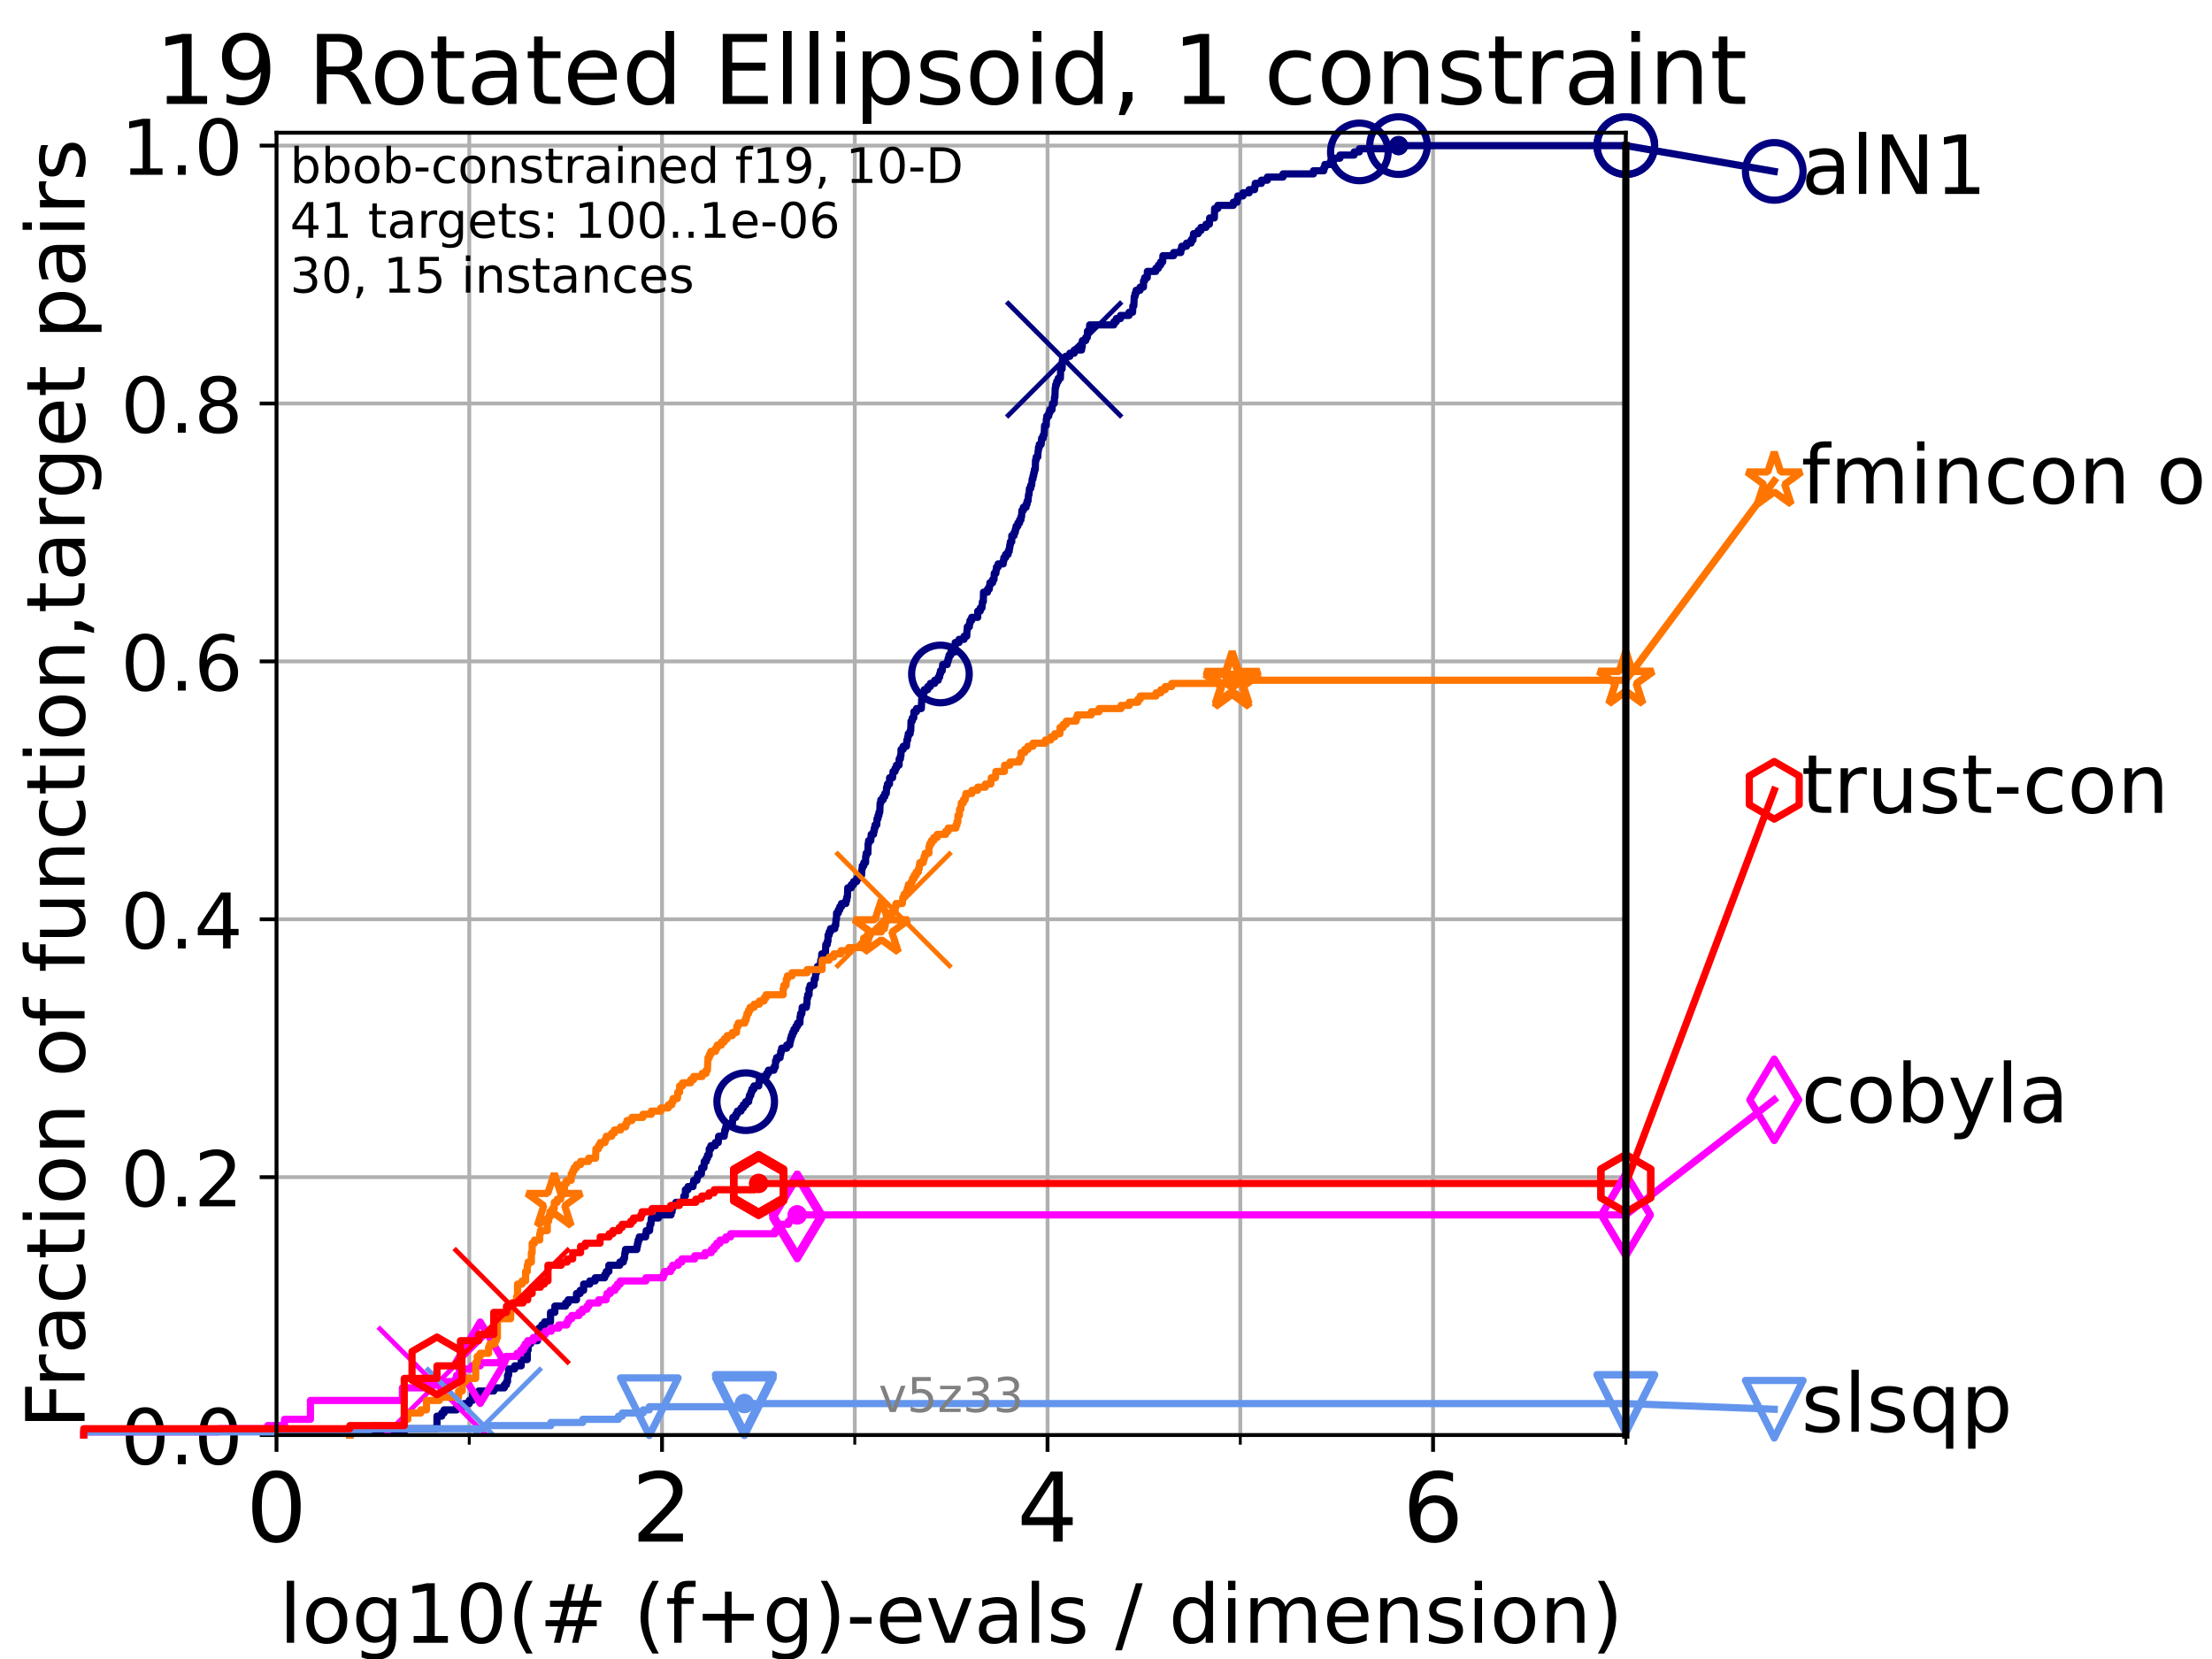 <?xml version="1.0" encoding="utf-8" standalone="no"?>
<!DOCTYPE svg PUBLIC "-//W3C//DTD SVG 1.1//EN"
  "http://www.w3.org/Graphics/SVG/1.1/DTD/svg11.dtd">
<!-- Created with matplotlib (https://matplotlib.org/) -->
<svg height="345.6pt" version="1.1" viewBox="0 0 460.8 345.6" width="460.8pt" xmlns="http://www.w3.org/2000/svg" xmlns:xlink="http://www.w3.org/1999/xlink">
 <defs>
  <style type="text/css">*{stroke-linecap:butt;stroke-linejoin:round;}</style>
 </defs>
 <g id="figure_1">
  <g id="patch_1">
   <path d="M 0 345.6 
L 460.8 345.6 
L 460.8 0 
L 0 0 
z
" style="fill:#ffffff;"/>
  </g>
  <g id="axes_1">
   <g id="patch_2">
    <path d="M 57.6 298.944 
L 338.688 298.944 
L 338.688 27.648 
L 57.6 27.648 
z
" style="fill:#ffffff;"/>
   </g>
   <g id="matplotlib.axis_1">
    <g id="xtick_1">
     <g id="line2d_1">
      <path clip-path="url(#p1ef1e116d5)" d="M 57.6 298.944 
L 57.6 27.648 
" style="fill:none;stroke:#b0b0b0;stroke-linecap:square;stroke-width:0.8;"/>
     </g>
     <g id="line2d_2">
      <defs>
       <path d="M 0 0 
L 0 3.5 
" id="mebb0ab8e24" style="stroke:#000000;stroke-width:0.8;"/>
      </defs>
      <g>
       <use style="stroke:#000000;stroke-width:0.8;" x="57.6" xlink:href="#mebb0ab8e24" y="298.944"/>
      </g>
     </g>
     <g id="text_1">
      <!-- 0 -->
      <g transform="translate(51.237 321.141)scale(0.2 -0.2)">
       <defs>
        <path d="M 31.781 66.406 
Q 24.172 66.406 20.328 58.906 
Q 16.5 51.422 16.5 36.375 
Q 16.5 21.391 20.328 13.891 
Q 24.172 6.391 31.781 6.391 
Q 39.453 6.391 43.281 13.891 
Q 47.125 21.391 47.125 36.375 
Q 47.125 51.422 43.281 58.906 
Q 39.453 66.406 31.781 66.406 
z
M 31.781 74.219 
Q 44.047 74.219 50.516 64.516 
Q 56.984 54.828 56.984 36.375 
Q 56.984 17.969 50.516 8.266 
Q 44.047 -1.422 31.781 -1.422 
Q 19.531 -1.422 13.062 8.266 
Q 6.594 17.969 6.594 36.375 
Q 6.594 54.828 13.062 64.516 
Q 19.531 74.219 31.781 74.219 
z
" id="DejaVuSans-48"/>
       </defs>
       <use xlink:href="#DejaVuSans-48"/>
      </g>
     </g>
    </g>
    <g id="xtick_2">
     <g id="line2d_3">
      <path clip-path="url(#p1ef1e116d5)" d="M 137.911 298.944 
L 137.911 27.648 
" style="fill:none;stroke:#b0b0b0;stroke-linecap:square;stroke-width:0.8;"/>
     </g>
     <g id="line2d_4">
      <g>
       <use style="stroke:#000000;stroke-width:0.8;" x="137.911" xlink:href="#mebb0ab8e24" y="298.944"/>
      </g>
     </g>
     <g id="text_2">
      <!-- 2 -->
      <g transform="translate(131.548 321.141)scale(0.2 -0.2)">
       <defs>
        <path d="M 19.188 8.297 
L 53.609 8.297 
L 53.609 0 
L 7.328 0 
L 7.328 8.297 
Q 12.938 14.109 22.625 23.891 
Q 32.328 33.688 34.812 36.531 
Q 39.547 41.844 41.422 45.531 
Q 43.312 49.219 43.312 52.781 
Q 43.312 58.594 39.234 62.25 
Q 35.156 65.922 28.609 65.922 
Q 23.969 65.922 18.812 64.312 
Q 13.672 62.703 7.812 59.422 
L 7.812 69.391 
Q 13.766 71.781 18.938 73 
Q 24.125 74.219 28.422 74.219 
Q 39.75 74.219 46.484 68.547 
Q 53.219 62.891 53.219 53.422 
Q 53.219 48.922 51.531 44.891 
Q 49.859 40.875 45.406 35.406 
Q 44.188 33.984 37.641 27.219 
Q 31.109 20.453 19.188 8.297 
z
" id="DejaVuSans-50"/>
       </defs>
       <use xlink:href="#DejaVuSans-50"/>
      </g>
     </g>
    </g>
    <g id="xtick_3">
     <g id="line2d_5">
      <path clip-path="url(#p1ef1e116d5)" d="M 218.222 298.944 
L 218.222 27.648 
" style="fill:none;stroke:#b0b0b0;stroke-linecap:square;stroke-width:0.8;"/>
     </g>
     <g id="line2d_6">
      <g>
       <use style="stroke:#000000;stroke-width:0.8;" x="218.222" xlink:href="#mebb0ab8e24" y="298.944"/>
      </g>
     </g>
     <g id="text_3">
      <!-- 4 -->
      <g transform="translate(211.859 321.141)scale(0.2 -0.2)">
       <defs>
        <path d="M 37.797 64.312 
L 12.891 25.391 
L 37.797 25.391 
z
M 35.203 72.906 
L 47.609 72.906 
L 47.609 25.391 
L 58.016 25.391 
L 58.016 17.188 
L 47.609 17.188 
L 47.609 0 
L 37.797 0 
L 37.797 17.188 
L 4.891 17.188 
L 4.891 26.703 
z
" id="DejaVuSans-52"/>
       </defs>
       <use xlink:href="#DejaVuSans-52"/>
      </g>
     </g>
    </g>
    <g id="xtick_4">
     <g id="line2d_7">
      <path clip-path="url(#p1ef1e116d5)" d="M 298.533 298.944 
L 298.533 27.648 
" style="fill:none;stroke:#b0b0b0;stroke-linecap:square;stroke-width:0.8;"/>
     </g>
     <g id="line2d_8">
      <g>
       <use style="stroke:#000000;stroke-width:0.8;" x="298.533" xlink:href="#mebb0ab8e24" y="298.944"/>
      </g>
     </g>
     <g id="text_4">
      <!-- 6 -->
      <g transform="translate(292.17 321.141)scale(0.2 -0.2)">
       <defs>
        <path d="M 33.016 40.375 
Q 26.375 40.375 22.484 35.828 
Q 18.609 31.297 18.609 23.391 
Q 18.609 15.531 22.484 10.953 
Q 26.375 6.391 33.016 6.391 
Q 39.656 6.391 43.531 10.953 
Q 47.406 15.531 47.406 23.391 
Q 47.406 31.297 43.531 35.828 
Q 39.656 40.375 33.016 40.375 
z
M 52.594 71.297 
L 52.594 62.312 
Q 48.875 64.062 45.094 64.984 
Q 41.312 65.922 37.594 65.922 
Q 27.828 65.922 22.672 59.328 
Q 17.531 52.734 16.797 39.406 
Q 19.672 43.656 24.016 45.922 
Q 28.375 48.188 33.594 48.188 
Q 44.578 48.188 50.953 41.516 
Q 57.328 34.859 57.328 23.391 
Q 57.328 12.156 50.688 5.359 
Q 44.047 -1.422 33.016 -1.422 
Q 20.359 -1.422 13.672 8.266 
Q 6.984 17.969 6.984 36.375 
Q 6.984 53.656 15.188 63.938 
Q 23.391 74.219 37.203 74.219 
Q 40.922 74.219 44.703 73.484 
Q 48.484 72.75 52.594 71.297 
z
" id="DejaVuSans-54"/>
       </defs>
       <use xlink:href="#DejaVuSans-54"/>
      </g>
     </g>
    </g>
    <g id="xtick_5">
     <g id="line2d_9">
      <path clip-path="url(#p1ef1e116d5)" d="M 97.755 298.944 
L 97.755 27.648 
" style="fill:none;stroke:#b0b0b0;stroke-linecap:square;stroke-width:0.8;"/>
     </g>
     <g id="line2d_10">
      <defs>
       <path d="M 0 0 
L 0 2 
" id="mbd6e5632f6" style="stroke:#000000;stroke-width:0.6;"/>
      </defs>
      <g>
       <use style="stroke:#000000;stroke-width:0.6;" x="97.755" xlink:href="#mbd6e5632f6" y="298.944"/>
      </g>
     </g>
    </g>
    <g id="xtick_6">
     <g id="line2d_11">
      <path clip-path="url(#p1ef1e116d5)" d="M 178.066 298.944 
L 178.066 27.648 
" style="fill:none;stroke:#b0b0b0;stroke-linecap:square;stroke-width:0.8;"/>
     </g>
     <g id="line2d_12">
      <g>
       <use style="stroke:#000000;stroke-width:0.6;" x="178.066" xlink:href="#mbd6e5632f6" y="298.944"/>
      </g>
     </g>
    </g>
    <g id="xtick_7">
     <g id="line2d_13">
      <path clip-path="url(#p1ef1e116d5)" d="M 258.377 298.944 
L 258.377 27.648 
" style="fill:none;stroke:#b0b0b0;stroke-linecap:square;stroke-width:0.8;"/>
     </g>
     <g id="line2d_14">
      <g>
       <use style="stroke:#000000;stroke-width:0.6;" x="258.377" xlink:href="#mbd6e5632f6" y="298.944"/>
      </g>
     </g>
    </g>
    <g id="xtick_8">
     <g id="line2d_15">
      <path clip-path="url(#p1ef1e116d5)" d="M 338.688 298.944 
L 338.688 27.648 
" style="fill:none;stroke:#b0b0b0;stroke-linecap:square;stroke-width:0.8;"/>
     </g>
     <g id="line2d_16">
      <g>
       <use style="stroke:#000000;stroke-width:0.6;" x="338.688" xlink:href="#mbd6e5632f6" y="298.944"/>
      </g>
     </g>
    </g>
    <g id="text_5">
     <!-- log10(# (f+g)-evals / dimension) -->
     <g transform="translate(58.145 342.218)scale(0.17 -0.17)">
      <defs>
       <path d="M 9.422 75.984 
L 18.406 75.984 
L 18.406 0 
L 9.422 0 
z
" id="DejaVuSans-108"/>
       <path d="M 30.609 48.391 
Q 23.391 48.391 19.188 42.75 
Q 14.984 37.109 14.984 27.297 
Q 14.984 17.484 19.156 11.844 
Q 23.344 6.203 30.609 6.203 
Q 37.797 6.203 41.984 11.859 
Q 46.188 17.531 46.188 27.297 
Q 46.188 37.016 41.984 42.703 
Q 37.797 48.391 30.609 48.391 
z
M 30.609 56 
Q 42.328 56 49.016 48.375 
Q 55.719 40.766 55.719 27.297 
Q 55.719 13.875 49.016 6.219 
Q 42.328 -1.422 30.609 -1.422 
Q 18.844 -1.422 12.172 6.219 
Q 5.516 13.875 5.516 27.297 
Q 5.516 40.766 12.172 48.375 
Q 18.844 56 30.609 56 
z
" id="DejaVuSans-111"/>
       <path d="M 45.406 27.984 
Q 45.406 37.75 41.375 43.109 
Q 37.359 48.484 30.078 48.484 
Q 22.859 48.484 18.828 43.109 
Q 14.797 37.75 14.797 27.984 
Q 14.797 18.266 18.828 12.891 
Q 22.859 7.516 30.078 7.516 
Q 37.359 7.516 41.375 12.891 
Q 45.406 18.266 45.406 27.984 
z
M 54.391 6.781 
Q 54.391 -7.172 48.188 -13.984 
Q 42 -20.797 29.203 -20.797 
Q 24.469 -20.797 20.266 -20.094 
Q 16.062 -19.391 12.109 -17.922 
L 12.109 -9.188 
Q 16.062 -11.328 19.922 -12.344 
Q 23.781 -13.375 27.781 -13.375 
Q 36.625 -13.375 41.016 -8.766 
Q 45.406 -4.156 45.406 5.172 
L 45.406 9.625 
Q 42.625 4.781 38.281 2.391 
Q 33.938 0 27.875 0 
Q 17.828 0 11.672 7.656 
Q 5.516 15.328 5.516 27.984 
Q 5.516 40.672 11.672 48.328 
Q 17.828 56 27.875 56 
Q 33.938 56 38.281 53.609 
Q 42.625 51.219 45.406 46.391 
L 45.406 54.688 
L 54.391 54.688 
z
" id="DejaVuSans-103"/>
       <path d="M 12.406 8.297 
L 28.516 8.297 
L 28.516 63.922 
L 10.984 60.406 
L 10.984 69.391 
L 28.422 72.906 
L 38.281 72.906 
L 38.281 8.297 
L 54.391 8.297 
L 54.391 0 
L 12.406 0 
z
" id="DejaVuSans-49"/>
       <path d="M 31 75.875 
Q 24.469 64.656 21.281 53.656 
Q 18.109 42.672 18.109 31.391 
Q 18.109 20.125 21.312 9.062 
Q 24.516 -2 31 -13.188 
L 23.188 -13.188 
Q 15.875 -1.703 12.234 9.375 
Q 8.594 20.453 8.594 31.391 
Q 8.594 42.281 12.203 53.312 
Q 15.828 64.359 23.188 75.875 
z
" id="DejaVuSans-40"/>
       <path d="M 51.125 44 
L 36.922 44 
L 32.812 27.688 
L 47.125 27.688 
z
M 43.797 71.781 
L 38.719 51.516 
L 52.984 51.516 
L 58.109 71.781 
L 65.922 71.781 
L 60.891 51.516 
L 76.125 51.516 
L 76.125 44 
L 58.984 44 
L 54.984 27.688 
L 70.516 27.688 
L 70.516 20.219 
L 53.078 20.219 
L 48 0 
L 40.188 0 
L 45.219 20.219 
L 30.906 20.219 
L 25.875 0 
L 18.016 0 
L 23.094 20.219 
L 7.719 20.219 
L 7.719 27.688 
L 24.906 27.688 
L 29 44 
L 13.281 44 
L 13.281 51.516 
L 30.906 51.516 
L 35.891 71.781 
z
" id="DejaVuSans-35"/>
       <path id="DejaVuSans-32"/>
       <path d="M 37.109 75.984 
L 37.109 68.5 
L 28.516 68.5 
Q 23.688 68.5 21.797 66.547 
Q 19.922 64.594 19.922 59.516 
L 19.922 54.688 
L 34.719 54.688 
L 34.719 47.703 
L 19.922 47.703 
L 19.922 0 
L 10.891 0 
L 10.891 47.703 
L 2.297 47.703 
L 2.297 54.688 
L 10.891 54.688 
L 10.891 58.5 
Q 10.891 67.625 15.141 71.797 
Q 19.391 75.984 28.609 75.984 
z
" id="DejaVuSans-102"/>
       <path d="M 46 62.703 
L 46 35.5 
L 73.188 35.5 
L 73.188 27.203 
L 46 27.203 
L 46 0 
L 37.797 0 
L 37.797 27.203 
L 10.594 27.203 
L 10.594 35.5 
L 37.797 35.5 
L 37.797 62.703 
z
" id="DejaVuSans-43"/>
       <path d="M 8.016 75.875 
L 15.828 75.875 
Q 23.141 64.359 26.781 53.312 
Q 30.422 42.281 30.422 31.391 
Q 30.422 20.453 26.781 9.375 
Q 23.141 -1.703 15.828 -13.188 
L 8.016 -13.188 
Q 14.5 -2 17.703 9.062 
Q 20.906 20.125 20.906 31.391 
Q 20.906 42.672 17.703 53.656 
Q 14.5 64.656 8.016 75.875 
z
" id="DejaVuSans-41"/>
       <path d="M 4.891 31.391 
L 31.203 31.391 
L 31.203 23.391 
L 4.891 23.391 
z
" id="DejaVuSans-45"/>
       <path d="M 56.203 29.594 
L 56.203 25.203 
L 14.891 25.203 
Q 15.484 15.922 20.484 11.062 
Q 25.484 6.203 34.422 6.203 
Q 39.594 6.203 44.453 7.469 
Q 49.312 8.734 54.109 11.281 
L 54.109 2.781 
Q 49.266 0.734 44.188 -0.344 
Q 39.109 -1.422 33.891 -1.422 
Q 20.797 -1.422 13.156 6.188 
Q 5.516 13.812 5.516 26.812 
Q 5.516 40.234 12.766 48.109 
Q 20.016 56 32.328 56 
Q 43.359 56 49.781 48.891 
Q 56.203 41.797 56.203 29.594 
z
M 47.219 32.234 
Q 47.125 39.594 43.094 43.984 
Q 39.062 48.391 32.422 48.391 
Q 24.906 48.391 20.391 44.141 
Q 15.875 39.891 15.188 32.172 
z
" id="DejaVuSans-101"/>
       <path d="M 2.984 54.688 
L 12.5 54.688 
L 29.594 8.797 
L 46.688 54.688 
L 56.203 54.688 
L 35.688 0 
L 23.484 0 
z
" id="DejaVuSans-118"/>
       <path d="M 34.281 27.484 
Q 23.391 27.484 19.188 25 
Q 14.984 22.516 14.984 16.5 
Q 14.984 11.719 18.141 8.906 
Q 21.297 6.109 26.703 6.109 
Q 34.188 6.109 38.703 11.406 
Q 43.219 16.703 43.219 25.484 
L 43.219 27.484 
z
M 52.203 31.203 
L 52.203 0 
L 43.219 0 
L 43.219 8.297 
Q 40.141 3.328 35.547 0.953 
Q 30.953 -1.422 24.312 -1.422 
Q 15.922 -1.422 10.953 3.297 
Q 6 8.016 6 15.922 
Q 6 25.141 12.172 29.828 
Q 18.359 34.516 30.609 34.516 
L 43.219 34.516 
L 43.219 35.406 
Q 43.219 41.609 39.141 45 
Q 35.062 48.391 27.688 48.391 
Q 23 48.391 18.547 47.266 
Q 14.109 46.141 10.016 43.891 
L 10.016 52.203 
Q 14.938 54.109 19.578 55.047 
Q 24.219 56 28.609 56 
Q 40.484 56 46.344 49.844 
Q 52.203 43.703 52.203 31.203 
z
" id="DejaVuSans-97"/>
       <path d="M 44.281 53.078 
L 44.281 44.578 
Q 40.484 46.531 36.375 47.5 
Q 32.281 48.484 27.875 48.484 
Q 21.188 48.484 17.844 46.438 
Q 14.5 44.391 14.5 40.281 
Q 14.5 37.156 16.891 35.375 
Q 19.281 33.594 26.516 31.984 
L 29.594 31.297 
Q 39.156 29.25 43.188 25.516 
Q 47.219 21.781 47.219 15.094 
Q 47.219 7.469 41.188 3.016 
Q 35.156 -1.422 24.609 -1.422 
Q 20.219 -1.422 15.453 -0.562 
Q 10.688 0.297 5.422 2 
L 5.422 11.281 
Q 10.406 8.688 15.234 7.391 
Q 20.062 6.109 24.812 6.109 
Q 31.156 6.109 34.562 8.281 
Q 37.984 10.453 37.984 14.406 
Q 37.984 18.062 35.516 20.016 
Q 33.062 21.969 24.703 23.781 
L 21.578 24.516 
Q 13.234 26.266 9.516 29.906 
Q 5.812 33.547 5.812 39.891 
Q 5.812 47.609 11.281 51.797 
Q 16.75 56 26.812 56 
Q 31.781 56 36.172 55.266 
Q 40.578 54.547 44.281 53.078 
z
" id="DejaVuSans-115"/>
       <path d="M 25.391 72.906 
L 33.688 72.906 
L 8.297 -9.281 
L 0 -9.281 
z
" id="DejaVuSans-47"/>
       <path d="M 45.406 46.391 
L 45.406 75.984 
L 54.391 75.984 
L 54.391 0 
L 45.406 0 
L 45.406 8.203 
Q 42.578 3.328 38.25 0.953 
Q 33.938 -1.422 27.875 -1.422 
Q 17.969 -1.422 11.734 6.484 
Q 5.516 14.406 5.516 27.297 
Q 5.516 40.188 11.734 48.094 
Q 17.969 56 27.875 56 
Q 33.938 56 38.25 53.625 
Q 42.578 51.266 45.406 46.391 
z
M 14.797 27.297 
Q 14.797 17.391 18.875 11.75 
Q 22.953 6.109 30.078 6.109 
Q 37.203 6.109 41.297 11.75 
Q 45.406 17.391 45.406 27.297 
Q 45.406 37.203 41.297 42.844 
Q 37.203 48.484 30.078 48.484 
Q 22.953 48.484 18.875 42.844 
Q 14.797 37.203 14.797 27.297 
z
" id="DejaVuSans-100"/>
       <path d="M 9.422 54.688 
L 18.406 54.688 
L 18.406 0 
L 9.422 0 
z
M 9.422 75.984 
L 18.406 75.984 
L 18.406 64.594 
L 9.422 64.594 
z
" id="DejaVuSans-105"/>
       <path d="M 52 44.188 
Q 55.375 50.25 60.062 53.125 
Q 64.75 56 71.094 56 
Q 79.641 56 84.281 50.016 
Q 88.922 44.047 88.922 33.016 
L 88.922 0 
L 79.891 0 
L 79.891 32.719 
Q 79.891 40.578 77.094 44.375 
Q 74.312 48.188 68.609 48.188 
Q 61.625 48.188 57.562 43.547 
Q 53.516 38.922 53.516 30.906 
L 53.516 0 
L 44.484 0 
L 44.484 32.719 
Q 44.484 40.625 41.703 44.406 
Q 38.922 48.188 33.109 48.188 
Q 26.219 48.188 22.156 43.531 
Q 18.109 38.875 18.109 30.906 
L 18.109 0 
L 9.078 0 
L 9.078 54.688 
L 18.109 54.688 
L 18.109 46.188 
Q 21.188 51.219 25.484 53.609 
Q 29.781 56 35.688 56 
Q 41.656 56 45.828 52.969 
Q 50 49.953 52 44.188 
z
" id="DejaVuSans-109"/>
       <path d="M 54.891 33.016 
L 54.891 0 
L 45.906 0 
L 45.906 32.719 
Q 45.906 40.484 42.875 44.328 
Q 39.844 48.188 33.797 48.188 
Q 26.516 48.188 22.312 43.547 
Q 18.109 38.922 18.109 30.906 
L 18.109 0 
L 9.078 0 
L 9.078 54.688 
L 18.109 54.688 
L 18.109 46.188 
Q 21.344 51.125 25.703 53.562 
Q 30.078 56 35.797 56 
Q 45.219 56 50.047 50.172 
Q 54.891 44.344 54.891 33.016 
z
" id="DejaVuSans-110"/>
      </defs>
      <use xlink:href="#DejaVuSans-108"/>
      <use x="27.783" xlink:href="#DejaVuSans-111"/>
      <use x="88.965" xlink:href="#DejaVuSans-103"/>
      <use x="152.441" xlink:href="#DejaVuSans-49"/>
      <use x="216.064" xlink:href="#DejaVuSans-48"/>
      <use x="279.688" xlink:href="#DejaVuSans-40"/>
      <use x="318.701" xlink:href="#DejaVuSans-35"/>
      <use x="402.49" xlink:href="#DejaVuSans-32"/>
      <use x="434.277" xlink:href="#DejaVuSans-40"/>
      <use x="473.291" xlink:href="#DejaVuSans-102"/>
      <use x="508.496" xlink:href="#DejaVuSans-43"/>
      <use x="592.285" xlink:href="#DejaVuSans-103"/>
      <use x="655.762" xlink:href="#DejaVuSans-41"/>
      <use x="694.775" xlink:href="#DejaVuSans-45"/>
      <use x="730.859" xlink:href="#DejaVuSans-101"/>
      <use x="792.383" xlink:href="#DejaVuSans-118"/>
      <use x="851.562" xlink:href="#DejaVuSans-97"/>
      <use x="912.842" xlink:href="#DejaVuSans-108"/>
      <use x="940.625" xlink:href="#DejaVuSans-115"/>
      <use x="992.725" xlink:href="#DejaVuSans-32"/>
      <use x="1024.512" xlink:href="#DejaVuSans-47"/>
      <use x="1058.203" xlink:href="#DejaVuSans-32"/>
      <use x="1089.99" xlink:href="#DejaVuSans-100"/>
      <use x="1153.467" xlink:href="#DejaVuSans-105"/>
      <use x="1181.25" xlink:href="#DejaVuSans-109"/>
      <use x="1278.662" xlink:href="#DejaVuSans-101"/>
      <use x="1340.186" xlink:href="#DejaVuSans-110"/>
      <use x="1403.564" xlink:href="#DejaVuSans-115"/>
      <use x="1455.664" xlink:href="#DejaVuSans-105"/>
      <use x="1483.447" xlink:href="#DejaVuSans-111"/>
      <use x="1544.629" xlink:href="#DejaVuSans-110"/>
      <use x="1608.008" xlink:href="#DejaVuSans-41"/>
     </g>
    </g>
   </g>
   <g id="matplotlib.axis_2">
    <g id="ytick_1">
     <g id="line2d_17">
      <path clip-path="url(#p1ef1e116d5)" d="M 57.6 298.944 
L 338.688 298.944 
" style="fill:none;stroke:#b0b0b0;stroke-linecap:square;stroke-width:0.8;"/>
     </g>
     <g id="line2d_18">
      <defs>
       <path d="M 0 0 
L -3.5 0 
" id="m6f4d27f21d" style="stroke:#000000;stroke-width:0.8;"/>
      </defs>
      <g>
       <use style="stroke:#000000;stroke-width:0.8;" x="57.6" xlink:href="#m6f4d27f21d" y="298.944"/>
      </g>
     </g>
     <g id="text_6">
      <!-- 0.0 -->
      <g transform="translate(25.155 305.023)scale(0.16 -0.16)">
       <defs>
        <path d="M 10.688 12.406 
L 21 12.406 
L 21 0 
L 10.688 0 
z
" id="DejaVuSans-46"/>
       </defs>
       <use xlink:href="#DejaVuSans-48"/>
       <use x="63.623" xlink:href="#DejaVuSans-46"/>
       <use x="95.41" xlink:href="#DejaVuSans-48"/>
      </g>
     </g>
    </g>
    <g id="ytick_2">
     <g id="line2d_19">
      <path clip-path="url(#p1ef1e116d5)" d="M 57.6 245.222 
L 338.688 245.222 
" style="fill:none;stroke:#b0b0b0;stroke-linecap:square;stroke-width:0.8;"/>
     </g>
     <g id="line2d_20">
      <g>
       <use style="stroke:#000000;stroke-width:0.8;" x="57.6" xlink:href="#m6f4d27f21d" y="245.222"/>
      </g>
     </g>
     <g id="text_7">
      <!-- 0.2 -->
      <g transform="translate(25.155 251.301)scale(0.16 -0.16)">
       <use xlink:href="#DejaVuSans-48"/>
       <use x="63.623" xlink:href="#DejaVuSans-46"/>
       <use x="95.41" xlink:href="#DejaVuSans-50"/>
      </g>
     </g>
    </g>
    <g id="ytick_3">
     <g id="line2d_21">
      <path clip-path="url(#p1ef1e116d5)" d="M 57.6 191.5 
L 338.688 191.5 
" style="fill:none;stroke:#b0b0b0;stroke-linecap:square;stroke-width:0.8;"/>
     </g>
     <g id="line2d_22">
      <g>
       <use style="stroke:#000000;stroke-width:0.8;" x="57.6" xlink:href="#m6f4d27f21d" y="191.5"/>
      </g>
     </g>
     <g id="text_8">
      <!-- 0.4 -->
      <g transform="translate(25.155 197.579)scale(0.16 -0.16)">
       <use xlink:href="#DejaVuSans-48"/>
       <use x="63.623" xlink:href="#DejaVuSans-46"/>
       <use x="95.41" xlink:href="#DejaVuSans-52"/>
      </g>
     </g>
    </g>
    <g id="ytick_4">
     <g id="line2d_23">
      <path clip-path="url(#p1ef1e116d5)" d="M 57.6 137.778 
L 338.688 137.778 
" style="fill:none;stroke:#b0b0b0;stroke-linecap:square;stroke-width:0.8;"/>
     </g>
     <g id="line2d_24">
      <g>
       <use style="stroke:#000000;stroke-width:0.8;" x="57.6" xlink:href="#m6f4d27f21d" y="137.778"/>
      </g>
     </g>
     <g id="text_9">
      <!-- 0.6 -->
      <g transform="translate(25.155 143.857)scale(0.16 -0.16)">
       <use xlink:href="#DejaVuSans-48"/>
       <use x="63.623" xlink:href="#DejaVuSans-46"/>
       <use x="95.41" xlink:href="#DejaVuSans-54"/>
      </g>
     </g>
    </g>
    <g id="ytick_5">
     <g id="line2d_25">
      <path clip-path="url(#p1ef1e116d5)" d="M 57.6 84.056 
L 338.688 84.056 
" style="fill:none;stroke:#b0b0b0;stroke-linecap:square;stroke-width:0.8;"/>
     </g>
     <g id="line2d_26">
      <g>
       <use style="stroke:#000000;stroke-width:0.8;" x="57.6" xlink:href="#m6f4d27f21d" y="84.056"/>
      </g>
     </g>
     <g id="text_10">
      <!-- 0.8 -->
      <g transform="translate(25.155 90.135)scale(0.16 -0.16)">
       <defs>
        <path d="M 31.781 34.625 
Q 24.75 34.625 20.719 30.859 
Q 16.703 27.094 16.703 20.516 
Q 16.703 13.922 20.719 10.156 
Q 24.75 6.391 31.781 6.391 
Q 38.812 6.391 42.859 10.172 
Q 46.922 13.969 46.922 20.516 
Q 46.922 27.094 42.891 30.859 
Q 38.875 34.625 31.781 34.625 
z
M 21.922 38.812 
Q 15.578 40.375 12.031 44.719 
Q 8.5 49.078 8.5 55.328 
Q 8.5 64.062 14.719 69.141 
Q 20.953 74.219 31.781 74.219 
Q 42.672 74.219 48.875 69.141 
Q 55.078 64.062 55.078 55.328 
Q 55.078 49.078 51.531 44.719 
Q 48 40.375 41.703 38.812 
Q 48.828 37.156 52.797 32.312 
Q 56.781 27.484 56.781 20.516 
Q 56.781 9.906 50.312 4.234 
Q 43.844 -1.422 31.781 -1.422 
Q 19.734 -1.422 13.25 4.234 
Q 6.781 9.906 6.781 20.516 
Q 6.781 27.484 10.781 32.312 
Q 14.797 37.156 21.922 38.812 
z
M 18.312 54.391 
Q 18.312 48.734 21.844 45.562 
Q 25.391 42.391 31.781 42.391 
Q 38.141 42.391 41.719 45.562 
Q 45.312 48.734 45.312 54.391 
Q 45.312 60.062 41.719 63.234 
Q 38.141 66.406 31.781 66.406 
Q 25.391 66.406 21.844 63.234 
Q 18.312 60.062 18.312 54.391 
z
" id="DejaVuSans-56"/>
       </defs>
       <use xlink:href="#DejaVuSans-48"/>
       <use x="63.623" xlink:href="#DejaVuSans-46"/>
       <use x="95.41" xlink:href="#DejaVuSans-56"/>
      </g>
     </g>
    </g>
    <g id="ytick_6">
     <g id="line2d_27">
      <path clip-path="url(#p1ef1e116d5)" d="M 57.6 30.334 
L 338.688 30.334 
" style="fill:none;stroke:#b0b0b0;stroke-linecap:square;stroke-width:0.8;"/>
     </g>
     <g id="line2d_28">
      <g>
       <use style="stroke:#000000;stroke-width:0.8;" x="57.6" xlink:href="#m6f4d27f21d" y="30.334"/>
      </g>
     </g>
     <g id="text_11">
      <!-- 1.0 -->
      <g transform="translate(25.155 36.413)scale(0.16 -0.16)">
       <use xlink:href="#DejaVuSans-49"/>
       <use x="63.623" xlink:href="#DejaVuSans-46"/>
       <use x="95.41" xlink:href="#DejaVuSans-48"/>
      </g>
     </g>
    </g>
    <g id="text_12">
     <!-- Fraction of function,target pairs -->
     <g transform="translate(17.62 297.681)rotate(-90)scale(0.17 -0.17)">
      <defs>
       <path d="M 9.812 72.906 
L 51.703 72.906 
L 51.703 64.594 
L 19.672 64.594 
L 19.672 43.109 
L 48.578 43.109 
L 48.578 34.812 
L 19.672 34.812 
L 19.672 0 
L 9.812 0 
z
" id="DejaVuSans-70"/>
       <path d="M 41.109 46.297 
Q 39.594 47.172 37.812 47.578 
Q 36.031 48 33.891 48 
Q 26.266 48 22.188 43.047 
Q 18.109 38.094 18.109 28.812 
L 18.109 0 
L 9.078 0 
L 9.078 54.688 
L 18.109 54.688 
L 18.109 46.188 
Q 20.953 51.172 25.484 53.578 
Q 30.031 56 36.531 56 
Q 37.453 56 38.578 55.875 
Q 39.703 55.766 41.062 55.516 
z
" id="DejaVuSans-114"/>
       <path d="M 48.781 52.594 
L 48.781 44.188 
Q 44.969 46.297 41.141 47.344 
Q 37.312 48.391 33.406 48.391 
Q 24.656 48.391 19.812 42.844 
Q 14.984 37.312 14.984 27.297 
Q 14.984 17.281 19.812 11.734 
Q 24.656 6.203 33.406 6.203 
Q 37.312 6.203 41.141 7.25 
Q 44.969 8.297 48.781 10.406 
L 48.781 2.094 
Q 45.016 0.344 40.984 -0.531 
Q 36.969 -1.422 32.422 -1.422 
Q 20.062 -1.422 12.781 6.344 
Q 5.516 14.109 5.516 27.297 
Q 5.516 40.672 12.859 48.328 
Q 20.219 56 33.016 56 
Q 37.156 56 41.109 55.141 
Q 45.062 54.297 48.781 52.594 
z
" id="DejaVuSans-99"/>
       <path d="M 18.312 70.219 
L 18.312 54.688 
L 36.812 54.688 
L 36.812 47.703 
L 18.312 47.703 
L 18.312 18.016 
Q 18.312 11.328 20.141 9.422 
Q 21.969 7.516 27.594 7.516 
L 36.812 7.516 
L 36.812 0 
L 27.594 0 
Q 17.188 0 13.234 3.875 
Q 9.281 7.766 9.281 18.016 
L 9.281 47.703 
L 2.688 47.703 
L 2.688 54.688 
L 9.281 54.688 
L 9.281 70.219 
z
" id="DejaVuSans-116"/>
       <path d="M 8.5 21.578 
L 8.5 54.688 
L 17.484 54.688 
L 17.484 21.922 
Q 17.484 14.156 20.5 10.266 
Q 23.531 6.391 29.594 6.391 
Q 36.859 6.391 41.078 11.031 
Q 45.312 15.672 45.312 23.688 
L 45.312 54.688 
L 54.297 54.688 
L 54.297 0 
L 45.312 0 
L 45.312 8.406 
Q 42.047 3.422 37.719 1 
Q 33.406 -1.422 27.688 -1.422 
Q 18.266 -1.422 13.375 4.438 
Q 8.5 10.297 8.5 21.578 
z
M 31.109 56 
z
" id="DejaVuSans-117"/>
       <path d="M 11.719 12.406 
L 22.016 12.406 
L 22.016 4 
L 14.016 -11.625 
L 7.719 -11.625 
L 11.719 4 
z
" id="DejaVuSans-44"/>
       <path d="M 18.109 8.203 
L 18.109 -20.797 
L 9.078 -20.797 
L 9.078 54.688 
L 18.109 54.688 
L 18.109 46.391 
Q 20.953 51.266 25.266 53.625 
Q 29.594 56 35.594 56 
Q 45.562 56 51.781 48.094 
Q 58.016 40.188 58.016 27.297 
Q 58.016 14.406 51.781 6.484 
Q 45.562 -1.422 35.594 -1.422 
Q 29.594 -1.422 25.266 0.953 
Q 20.953 3.328 18.109 8.203 
z
M 48.688 27.297 
Q 48.688 37.203 44.609 42.844 
Q 40.531 48.484 33.406 48.484 
Q 26.266 48.484 22.188 42.844 
Q 18.109 37.203 18.109 27.297 
Q 18.109 17.391 22.188 11.75 
Q 26.266 6.109 33.406 6.109 
Q 40.531 6.109 44.609 11.75 
Q 48.688 17.391 48.688 27.297 
z
" id="DejaVuSans-112"/>
      </defs>
      <use xlink:href="#DejaVuSans-70"/>
      <use x="50.27" xlink:href="#DejaVuSans-114"/>
      <use x="91.383" xlink:href="#DejaVuSans-97"/>
      <use x="152.662" xlink:href="#DejaVuSans-99"/>
      <use x="207.643" xlink:href="#DejaVuSans-116"/>
      <use x="246.852" xlink:href="#DejaVuSans-105"/>
      <use x="274.635" xlink:href="#DejaVuSans-111"/>
      <use x="335.816" xlink:href="#DejaVuSans-110"/>
      <use x="399.195" xlink:href="#DejaVuSans-32"/>
      <use x="430.982" xlink:href="#DejaVuSans-111"/>
      <use x="492.164" xlink:href="#DejaVuSans-102"/>
      <use x="527.369" xlink:href="#DejaVuSans-32"/>
      <use x="559.156" xlink:href="#DejaVuSans-102"/>
      <use x="594.361" xlink:href="#DejaVuSans-117"/>
      <use x="657.74" xlink:href="#DejaVuSans-110"/>
      <use x="721.119" xlink:href="#DejaVuSans-99"/>
      <use x="776.1" xlink:href="#DejaVuSans-116"/>
      <use x="815.309" xlink:href="#DejaVuSans-105"/>
      <use x="843.092" xlink:href="#DejaVuSans-111"/>
      <use x="904.273" xlink:href="#DejaVuSans-110"/>
      <use x="967.652" xlink:href="#DejaVuSans-44"/>
      <use x="999.439" xlink:href="#DejaVuSans-116"/>
      <use x="1038.648" xlink:href="#DejaVuSans-97"/>
      <use x="1099.928" xlink:href="#DejaVuSans-114"/>
      <use x="1139.291" xlink:href="#DejaVuSans-103"/>
      <use x="1202.768" xlink:href="#DejaVuSans-101"/>
      <use x="1264.291" xlink:href="#DejaVuSans-116"/>
      <use x="1303.5" xlink:href="#DejaVuSans-32"/>
      <use x="1335.287" xlink:href="#DejaVuSans-112"/>
      <use x="1398.764" xlink:href="#DejaVuSans-97"/>
      <use x="1460.043" xlink:href="#DejaVuSans-105"/>
      <use x="1487.826" xlink:href="#DejaVuSans-114"/>
      <use x="1528.939" xlink:href="#DejaVuSans-115"/>
     </g>
    </g>
   </g>
   <g id="line2d_29">
    <defs>
     <path d="M 0 1.5 
C 0.398 1.5 0.779 1.342 1.061 1.061 
C 1.342 0.779 1.5 0.398 1.5 0 
C 1.5 -0.398 1.342 -0.779 1.061 -1.061 
C 0.779 -1.342 0.398 -1.5 0 -1.5 
C -0.398 -1.5 -0.779 -1.342 -1.061 -1.061 
C -1.342 -0.779 -1.5 -0.398 -1.5 0 
C -1.5 0.398 -1.342 0.779 -1.061 1.061 
C -0.779 1.342 -0.398 1.5 0 1.5 
z
" id="mb447453d29" style="stroke:#000080;"/>
    </defs>
    <g>
     <use style="fill:#000080;stroke:#000080;" x="291.342" xlink:href="#mb447453d29" y="30.334"/>
     <use style="fill:#000080;stroke:#000080;" x="291.342" xlink:href="#mb447453d29" y="30.334"/>
    </g>
   </g>
   <g id="line2d_30">
    <path d="M 72.868 298.944 
L 72.868 298.289 
L 84.213 298.289 
L 84.213 297.634 
L 91.03 297.634 
L 91.03 295.013 
L 92.027 295.013 
L 92.027 294.358 
L 92.504 294.358 
L 92.504 293.703 
L 95.125 293.703 
L 95.125 293.048 
L 96.676 293.048 
L 96.676 292.393 
L 97.755 292.393 
L 97.755 291.737 
L 98.439 291.737 
L 98.439 290.427 
L 99.732 290.427 
L 99.732 289.772 
L 102.859 289.772 
L 102.859 289.117 
L 105.057 289.117 
L 105.057 288.462 
L 105.51 288.462 
L 105.51 287.807 
L 105.733 287.807 
L 105.733 286.496 
L 105.952 286.496 
L 105.952 285.186 
L 107.213 285.186 
L 107.213 284.531 
L 108.578 284.531 
L 108.578 283.22 
L 109.843 283.22 
L 109.843 281.255 
L 110.017 281.255 
L 110.017 279.945 
L 110.527 279.945 
L 110.527 279.29 
L 111.975 279.29 
L 111.975 278.634 
L 112.128 278.634 
L 112.128 277.324 
L 112.281 277.324 
L 112.281 276.669 
L 112.877 276.669 
L 112.877 276.014 
L 113.454 276.014 
L 113.454 275.359 
L 114.685 275.359 
L 114.685 273.393 
L 115.586 273.393 
L 115.586 272.083 
L 117.821 272.083 
L 117.821 271.428 
L 118.364 271.428 
L 118.364 270.773 
L 120.094 270.773 
L 120.094 269.462 
L 120.852 269.462 
L 120.852 268.807 
L 121.579 268.807 
L 121.579 267.497 
L 122.865 267.497 
L 122.865 266.842 
L 123.985 266.842 
L 123.985 266.187 
L 125.962 266.187 
L 125.962 265.532 
L 126.304 265.532 
L 126.304 264.876 
L 126.839 264.876 
L 126.839 263.566 
L 129.118 263.566 
L 129.118 262.911 
L 129.853 262.911 
L 129.853 262.256 
L 130.073 262.256 
L 130.182 260.946 
L 130.291 260.946 
L 130.291 260.29 
L 132.66 260.29 
L 132.66 259.635 
L 132.801 259.635 
L 132.801 258.98 
L 132.94 258.98 
L 132.94 258.325 
L 133.171 258.325 
L 133.171 257.67 
L 134.492 257.67 
L 134.492 257.015 
L 134.619 257.015 
L 134.619 256.36 
L 135.321 256.36 
L 135.402 255.049 
L 135.602 255.049 
L 135.682 253.739 
L 137.163 253.739 
L 137.163 253.084 
L 139.794 253.084 
L 139.794 252.429 
L 140.011 252.429 
L 140.011 251.773 
L 140.135 251.773 
L 140.135 251.118 
L 140.797 251.118 
L 140.797 250.463 
L 142.379 250.463 
L 142.459 249.153 
L 142.779 249.153 
L 142.779 247.843 
L 143.324 247.843 
L 143.324 247.187 
L 144.367 247.187 
L 144.367 246.532 
L 144.511 246.532 
L 144.511 245.877 
L 145.19 245.877 
L 145.19 245.222 
L 145.373 245.222 
L 145.373 244.567 
L 146.107 244.567 
L 146.194 243.257 
L 146.644 243.257 
L 146.707 241.946 
L 147.124 241.946 
L 147.124 241.291 
L 147.389 241.291 
L 147.389 240.636 
L 147.73 240.636 
L 147.75 239.326 
L 148.084 239.326 
L 148.084 238.671 
L 149.012 238.671 
L 149.012 238.015 
L 149.629 238.015 
L 149.7 236.705 
L 150.866 236.705 
L 150.866 236.05 
L 150.982 236.05 
L 150.982 235.395 
L 151.179 235.395 
L 151.179 234.74 
L 151.486 234.74 
L 151.486 234.085 
L 152.572 234.085 
L 152.677 232.774 
L 153.265 232.774 
L 153.265 232.119 
L 153.609 232.119 
L 153.609 231.464 
L 154.372 231.464 
L 154.372 230.809 
L 154.841 230.809 
L 154.841 230.154 
L 155.348 230.154 
L 155.348 229.499 
L 155.966 229.499 
L 155.966 228.843 
L 156.114 228.843 
L 156.114 228.188 
L 156.406 228.188 
L 156.406 227.533 
L 156.634 227.533 
L 156.634 226.878 
L 157.058 226.878 
L 157.058 226.223 
L 158.064 226.223 
L 158.064 225.568 
L 158.184 225.568 
L 158.184 224.912 
L 158.732 224.912 
L 158.732 224.257 
L 159.698 224.257 
L 159.698 223.602 
L 160.074 223.602 
L 160.074 222.947 
L 161.22 222.947 
L 161.22 222.292 
L 161.511 222.292 
L 161.565 220.982 
L 161.779 220.982 
L 161.779 220.326 
L 162.509 220.326 
L 162.509 219.671 
L 162.645 219.671 
L 162.645 219.016 
L 162.829 219.016 
L 162.829 218.361 
L 163.883 218.361 
L 163.883 217.706 
L 164.532 217.706 
L 164.532 217.051 
L 164.668 217.051 
L 164.668 216.396 
L 164.847 216.396 
L 164.847 215.74 
L 165.091 215.74 
L 165.091 215.085 
L 165.397 215.085 
L 165.397 214.43 
L 165.796 214.43 
L 165.796 213.775 
L 166.145 213.775 
L 166.145 213.12 
L 166.642 213.12 
L 166.662 211.81 
L 166.769 211.81 
L 166.769 211.154 
L 167.047 211.154 
L 167.113 209.844 
L 167.986 209.844 
L 167.986 209.189 
L 168.097 209.189 
L 168.141 207.879 
L 168.257 207.879 
L 168.257 207.224 
L 168.543 207.224 
L 168.543 205.913 
L 168.758 205.913 
L 168.758 205.258 
L 169.554 205.258 
L 169.628 203.948 
L 169.842 203.948 
L 169.925 202.638 
L 170.108 202.638 
L 170.108 201.982 
L 170.3 201.982 
L 170.3 201.327 
L 170.878 201.327 
L 170.988 200.017 
L 171.108 200.017 
L 171.196 198.707 
L 171.946 198.707 
L 172.034 196.741 
L 172.342 196.741 
L 172.342 196.086 
L 172.482 196.086 
L 172.501 194.776 
L 172.735 194.776 
L 172.735 194.121 
L 173.003 194.121 
L 173.003 193.465 
L 173.902 193.465 
L 173.902 192.81 
L 174.096 192.81 
L 174.144 191.5 
L 174.249 191.5 
L 174.275 190.19 
L 174.639 190.19 
L 174.639 189.535 
L 174.942 189.535 
L 174.942 188.879 
L 175.298 188.879 
L 175.298 188.224 
L 176.209 188.224 
L 176.209 187.569 
L 176.395 187.569 
L 176.395 186.914 
L 176.529 186.914 
L 176.608 184.949 
L 177.34 184.949 
L 177.34 184.293 
L 177.827 184.293 
L 177.827 183.638 
L 178.463 183.638 
L 178.463 182.983 
L 178.92 182.983 
L 178.92 182.328 
L 179.47 182.328 
L 179.553 181.018 
L 179.63 181.018 
L 179.63 180.363 
L 179.949 180.363 
L 179.949 179.707 
L 180.321 179.707 
L 180.333 178.397 
L 180.437 178.397 
L 180.437 177.742 
L 180.801 177.742 
L 180.843 175.777 
L 180.941 175.777 
L 180.941 175.121 
L 181.399 175.121 
L 181.488 173.811 
L 181.983 173.811 
L 181.983 173.156 
L 182.13 173.156 
L 182.13 172.501 
L 182.287 172.501 
L 182.287 171.846 
L 182.65 171.846 
L 182.703 170.535 
L 182.908 170.535 
L 182.908 169.88 
L 183.1 169.88 
L 183.1 169.225 
L 183.271 169.225 
L 183.349 167.26 
L 183.498 167.26 
L 183.498 166.604 
L 183.976 166.604 
L 183.976 165.949 
L 184.323 165.949 
L 184.323 165.294 
L 184.625 165.294 
L 184.699 163.984 
L 184.87 163.984 
L 184.87 163.329 
L 185.302 163.329 
L 185.32 162.018 
L 185.942 162.018 
L 186.039 160.708 
L 186.454 160.708 
L 186.454 160.053 
L 186.742 160.053 
L 186.742 159.398 
L 187.3 159.398 
L 187.312 158.088 
L 187.569 158.088 
L 187.569 157.432 
L 187.683 157.432 
L 187.706 156.122 
L 188.142 156.122 
L 188.142 155.467 
L 188.834 155.467 
L 188.915 154.157 
L 189.077 154.157 
L 189.077 153.502 
L 189.206 153.502 
L 189.206 152.846 
L 189.603 152.846 
L 189.603 152.191 
L 189.725 152.191 
L 189.781 150.226 
L 190.037 150.226 
L 190.037 149.571 
L 190.347 149.571 
L 190.381 148.26 
L 190.922 148.26 
L 190.922 147.605 
L 191.936 147.605 
L 192.007 145.64 
L 192.18 145.64 
L 192.289 144.33 
L 192.534 144.33 
L 192.534 143.674 
L 193.268 143.674 
L 193.268 143.019 
L 193.81 143.019 
L 193.81 142.364 
L 194.714 142.364 
L 194.714 141.709 
L 195.455 141.709 
L 195.455 141.054 
L 195.737 141.054 
L 195.737 140.399 
L 195.91 140.399 
L 195.91 139.743 
L 196.276 139.743 
L 196.38 138.433 
L 197.319 138.433 
L 197.319 137.778 
L 197.519 137.778 
L 197.519 137.123 
L 197.707 137.123 
L 197.707 136.468 
L 198.072 136.468 
L 198.072 135.813 
L 198.93 135.813 
L 198.98 133.847 
L 199.783 133.847 
L 199.783 133.192 
L 200.833 133.192 
L 200.833 132.537 
L 201.392 132.537 
L 201.44 131.227 
L 201.506 131.227 
L 201.506 130.571 
L 201.935 130.571 
L 201.935 129.916 
L 202.069 129.916 
L 202.069 129.261 
L 202.417 129.261 
L 202.417 128.606 
L 203.679 128.606 
L 203.684 127.296 
L 204.207 127.296 
L 204.207 126.641 
L 204.559 126.641 
L 204.662 125.33 
L 204.846 125.33 
L 204.879 123.365 
L 205.722 123.365 
L 205.722 122.71 
L 206.1 122.71 
L 206.1 122.055 
L 206.213 122.055 
L 206.213 121.399 
L 206.773 121.399 
L 206.773 120.744 
L 207.067 120.744 
L 207.119 119.434 
L 207.466 119.434 
L 207.466 118.779 
L 207.582 118.779 
L 207.582 118.124 
L 207.925 118.124 
L 207.925 117.469 
L 208.994 117.469 
L 208.994 116.813 
L 209.119 116.813 
L 209.119 116.158 
L 209.483 116.158 
L 209.483 115.503 
L 210.001 115.503 
L 210.001 114.848 
L 210.239 114.848 
L 210.239 114.193 
L 210.351 114.193 
L 210.351 113.538 
L 210.468 113.538 
L 210.468 112.883 
L 210.763 112.883 
L 210.774 111.572 
L 211.258 111.572 
L 211.258 110.917 
L 211.502 110.917 
L 211.502 110.262 
L 211.667 110.262 
L 211.667 109.607 
L 212.034 109.607 
L 212.034 108.952 
L 212.395 108.952 
L 212.395 108.296 
L 212.681 108.296 
L 212.681 107.641 
L 212.813 107.641 
L 212.88 106.331 
L 213.182 106.331 
L 213.182 105.676 
L 213.748 105.676 
L 213.748 105.021 
L 213.966 105.021 
L 213.966 104.366 
L 214.159 104.366 
L 214.258 103.055 
L 214.355 103.055 
L 214.457 101.745 
L 214.716 101.745 
L 214.716 101.09 
L 214.913 101.09 
L 215.018 99.78 
L 215.185 99.78 
L 215.185 99.124 
L 215.339 99.124 
L 215.339 98.469 
L 215.487 98.469 
L 215.487 97.814 
L 215.671 97.814 
L 215.716 95.849 
L 215.857 95.849 
L 215.857 95.194 
L 216.183 95.194 
L 216.265 93.883 
L 216.323 93.883 
L 216.323 93.228 
L 216.499 93.228 
L 216.499 92.573 
L 216.889 92.573 
L 216.997 91.263 
L 217.334 91.263 
L 217.334 90.608 
L 217.515 90.608 
L 217.605 88.642 
L 217.949 88.642 
L 217.965 87.332 
L 218.065 87.332 
L 218.065 86.677 
L 218.468 86.677 
L 218.468 86.022 
L 218.688 86.022 
L 218.688 85.366 
L 219.146 85.366 
L 219.253 84.056 
L 219.612 84.056 
L 219.666 82.746 
L 219.758 82.746 
L 219.82 80.78 
L 219.922 80.78 
L 219.922 80.125 
L 220.127 80.125 
L 220.127 79.47 
L 220.431 79.47 
L 220.431 78.815 
L 220.896 78.815 
L 220.959 76.849 
L 221.256 76.849 
L 221.326 74.884 
L 221.995 74.884 
L 221.995 74.229 
L 222.872 74.229 
L 222.872 73.574 
L 223.783 73.574 
L 223.783 72.919 
L 225.318 72.919 
L 225.318 72.263 
L 225.449 72.263 
L 225.475 70.953 
L 226.177 70.953 
L 226.177 70.298 
L 226.507 70.298 
L 226.536 68.988 
L 226.942 68.988 
L 226.998 67.677 
L 232.046 67.677 
L 232.046 67.022 
L 232.544 67.022 
L 232.544 66.367 
L 233.413 66.367 
L 233.413 65.712 
L 235.191 65.712 
L 235.191 65.057 
L 235.936 65.057 
L 235.997 63.747 
L 236.189 63.747 
L 236.284 61.781 
L 236.45 61.781 
L 236.45 61.126 
L 236.671 61.126 
L 236.671 60.471 
L 237.498 60.471 
L 237.498 59.816 
L 238.205 59.816 
L 238.218 58.505 
L 238.448 58.505 
L 238.448 57.85 
L 238.993 57.85 
L 239.017 56.54 
L 240.779 56.54 
L 240.779 55.885 
L 241.326 55.885 
L 241.326 55.23 
L 241.772 55.23 
L 241.772 54.575 
L 242.205 54.575 
L 242.256 53.264 
L 244.487 53.264 
L 244.487 52.609 
L 245.98 52.609 
L 245.98 51.954 
L 246.171 51.954 
L 246.171 51.299 
L 247.179 51.299 
L 247.179 50.644 
L 248.123 50.644 
L 248.123 49.988 
L 248.52 49.988 
L 248.52 49.333 
L 248.634 49.333 
L 248.634 48.678 
L 249.599 48.678 
L 249.599 48.023 
L 250.184 48.023 
L 250.184 47.368 
L 251.227 47.368 
L 251.227 46.713 
L 251.937 46.713 
L 251.99 45.402 
L 252.968 45.402 
L 253.029 43.437 
L 253.691 43.437 
L 253.691 42.782 
L 256.914 42.782 
L 256.914 42.127 
L 257.725 42.127 
L 257.725 41.472 
L 257.855 41.472 
L 257.855 40.816 
L 258.936 40.816 
L 258.936 40.161 
L 260.223 40.161 
L 260.223 39.506 
L 261.357 39.506 
L 261.357 38.851 
L 261.489 38.851 
L 261.489 38.196 
L 262.774 38.196 
L 262.774 37.541 
L 264.013 37.541 
L 264.013 36.886 
L 267.27 36.886 
L 267.27 36.23 
L 273.616 36.23 
L 273.616 35.575 
L 275.767 35.575 
L 275.767 34.92 
L 275.998 34.92 
L 275.998 34.265 
L 277.155 34.265 
L 277.155 33.61 
L 277.771 33.61 
L 277.771 32.955 
L 279.131 32.955 
L 279.131 32.3 
L 282.092 32.3 
L 282.092 31.644 
L 283.181 31.644 
L 283.181 30.989 
L 291.342 30.989 
L 291.342 30.334 
L 338.688 30.334 
L 338.688 30.334 
" style="fill:none;stroke:#000080;stroke-linecap:square;stroke-width:1.5;"/>
   </g>
   <g id="line2d_31">
    <defs>
     <path d="M 0 6 
C 1.591 6 3.117 5.368 4.243 4.243 
C 5.368 3.117 6 1.591 6 0 
C 6 -1.591 5.368 -3.117 4.243 -4.243 
C 3.117 -5.368 1.591 -6 0 -6 
C -1.591 -6 -3.117 -5.368 -4.243 -4.243 
C -5.368 -3.117 -6 -1.591 -6 0 
C -6 1.591 -5.368 3.117 -4.243 4.243 
C -3.117 5.368 -1.591 6 0 6 
z
" id="m572736c229" style="stroke:#000080;stroke-width:1.5;"/>
    </defs>
    <g>
     <use style="fill-opacity:0;stroke:#000080;stroke-width:1.5;" x="155.348" xlink:href="#m572736c229" y="229.499"/>
     <use style="fill-opacity:0;stroke:#000080;stroke-width:1.5;" x="195.91" xlink:href="#m572736c229" y="140.399"/>
     <use style="fill-opacity:0;stroke:#000080;stroke-width:1.5;" x="283.181" xlink:href="#m572736c229" y="31.644"/>
     <use style="fill-opacity:0;stroke:#000080;stroke-width:1.5;" x="291.342" xlink:href="#m572736c229" y="30.334"/>
     <use style="fill-opacity:0;stroke:#000080;stroke-width:1.5;" x="338.688" xlink:href="#m572736c229" y="30.334"/>
    </g>
   </g>
   <g id="line2d_32">
    <path style="fill:none;stroke:#000080;stroke-linecap:square;stroke-width:1.5;"/>
    <g/>
   </g>
   <g id="line2d_33">
    <path clip-path="url(#p1ef1e116d5)" d="M 221.685 74.884 
" style="fill:none;stroke:#000080;stroke-linecap:square;stroke-width:1.5;"/>
    <defs>
     <path d="M -12 12 
L 12 -12 
M -12 -12 
L 12 12 
" id="m0ca378d925" style="stroke:#000080;"/>
    </defs>
    <g clip-path="url(#p1ef1e116d5)">
     <use style="fill:#000080;stroke:#000080;" x="221.685" xlink:href="#m0ca378d925" y="74.884"/>
    </g>
   </g>
   <g id="line2d_34">
    <defs>
     <path d="M 0 1.5 
C 0.398 1.5 0.779 1.342 1.061 1.061 
C 1.342 0.779 1.5 0.398 1.5 0 
C 1.5 -0.398 1.342 -0.779 1.061 -1.061 
C 0.779 -1.342 0.398 -1.5 0 -1.5 
C -0.398 -1.5 -0.779 -1.342 -1.061 -1.061 
C -1.342 -0.779 -1.5 -0.398 -1.5 0 
C -1.5 0.398 -1.342 0.779 -1.061 1.061 
C -0.779 1.342 -0.398 1.5 0 1.5 
z
" id="m96b104ec2e" style="stroke:#ff00ff;"/>
    </defs>
    <g>
     <use style="fill:#ff00ff;stroke:#ff00ff;" x="166.079" xlink:href="#m96b104ec2e" y="253.084"/>
     <use style="fill:#ff00ff;stroke:#ff00ff;" x="166.079" xlink:href="#m96b104ec2e" y="253.084"/>
    </g>
   </g>
   <g id="line2d_35">
    <path d="M 17.445 298.944 
L 17.445 298.289 
L 45.512 298.289 
L 45.512 297.634 
L 55.763 297.634 
L 55.763 296.979 
L 59.262 296.979 
L 59.262 295.668 
L 64.671 295.668 
L 64.671 291.737 
L 83.83 291.737 
L 83.83 289.117 
L 87.952 289.117 
L 87.952 288.462 
L 91.783 288.462 
L 91.783 287.807 
L 94.921 287.807 
L 94.921 287.151 
L 95.125 287.151 
L 95.125 286.496 
L 95.723 286.496 
L 95.723 285.186 
L 98.271 285.186 
L 98.271 284.531 
L 100.04 284.531 
L 100.04 283.876 
L 104.355 283.876 
L 104.355 283.22 
L 105.398 283.22 
L 105.398 282.565 
L 107.713 282.565 
L 107.713 281.91 
L 108.484 281.91 
L 108.484 281.255 
L 109.04 281.255 
L 109.04 280.6 
L 109.402 280.6 
L 109.402 279.945 
L 109.93 279.945 
L 109.93 279.29 
L 111.105 279.29 
L 111.105 278.634 
L 112.356 278.634 
L 112.356 277.979 
L 113.595 277.979 
L 113.595 277.324 
L 114.817 277.324 
L 114.817 276.669 
L 116.383 276.669 
L 116.383 276.014 
L 118.094 276.014 
L 118.094 275.359 
L 118.417 275.359 
L 118.417 274.704 
L 119.097 274.704 
L 119.097 274.048 
L 120.619 274.048 
L 120.619 273.393 
L 121.31 273.393 
L 121.31 272.738 
L 122.277 272.738 
L 122.277 272.083 
L 122.699 272.083 
L 122.699 271.428 
L 124.707 271.428 
L 124.707 270.773 
L 126.27 270.773 
L 126.27 270.118 
L 126.44 270.118 
L 126.44 269.462 
L 127.133 269.462 
L 127.133 268.807 
L 128.108 268.807 
L 128.108 268.152 
L 128.62 268.152 
L 128.62 267.497 
L 129.205 267.497 
L 129.205 266.842 
L 134.556 266.842 
L 134.556 266.187 
L 138.171 266.187 
L 138.171 265.532 
L 138.426 265.532 
L 138.426 264.876 
L 139.699 264.876 
L 139.699 264.221 
L 140.119 264.221 
L 140.119 263.566 
L 141.293 263.566 
L 141.293 262.911 
L 142.038 262.911 
L 142.038 262.256 
L 144.712 262.256 
L 144.712 261.601 
L 146.885 261.601 
L 146.885 260.946 
L 148.181 260.946 
L 148.181 260.29 
L 148.771 260.29 
L 148.771 259.635 
L 149.314 259.635 
L 149.314 258.98 
L 149.999 258.98 
L 149.999 258.325 
L 151.211 258.325 
L 151.211 257.67 
L 152.2 257.67 
L 152.2 257.015 
L 161.434 257.015 
L 161.434 256.36 
L 162.441 256.36 
L 162.441 255.704 
L 162.466 255.704 
L 162.466 255.049 
L 164.245 255.049 
L 164.245 254.394 
L 164.743 254.394 
L 164.743 253.739 
L 166.079 253.739 
L 166.079 253.084 
L 338.688 253.084 
" style="fill:none;stroke:#ff00ff;stroke-linecap:square;stroke-width:1.5;"/>
   </g>
   <g id="line2d_36">
    <defs>
     <path d="M -0 8.485 
L 5.091 0 
L 0 -8.485 
L -5.091 -0 
z
" id="m864a209195" style="stroke:#ff00ff;stroke-linejoin:miter;stroke-width:1.5;"/>
    </defs>
    <g>
     <use style="fill-opacity:0;stroke:#ff00ff;stroke-linejoin:miter;stroke-width:1.5;" x="100.04" xlink:href="#m864a209195" y="283.876"/>
     <use style="fill-opacity:0;stroke:#ff00ff;stroke-linejoin:miter;stroke-width:1.5;" x="166.079" xlink:href="#m864a209195" y="253.739"/>
     <use style="fill-opacity:0;stroke:#ff00ff;stroke-linejoin:miter;stroke-width:1.5;" x="166.079" xlink:href="#m864a209195" y="253.084"/>
     <use style="fill-opacity:0;stroke:#ff00ff;stroke-linejoin:miter;stroke-width:1.5;" x="166.079" xlink:href="#m864a209195" y="253.084"/>
     <use style="fill-opacity:0;stroke:#ff00ff;stroke-linejoin:miter;stroke-width:1.5;" x="166.079" xlink:href="#m864a209195" y="253.084"/>
     <use style="fill-opacity:0;stroke:#ff00ff;stroke-linejoin:miter;stroke-width:1.5;" x="338.688" xlink:href="#m864a209195" y="253.084"/>
    </g>
   </g>
   <g id="line2d_37">
    <path style="fill:none;stroke:#ff00ff;stroke-linecap:square;stroke-width:1.5;"/>
    <g/>
   </g>
   <g id="line2d_38">
    <path clip-path="url(#p1ef1e116d5)" d="M 90.771 288.462 
" style="fill:none;stroke:#ff00ff;stroke-linecap:square;stroke-width:1.5;"/>
    <defs>
     <path d="M -12 12 
L 12 -12 
M -12 -12 
L 12 12 
" id="mfe4824622f" style="stroke:#ff00ff;"/>
    </defs>
    <g clip-path="url(#p1ef1e116d5)">
     <use style="fill:#ff00ff;stroke:#ff00ff;" x="90.771" xlink:href="#mfe4824622f" y="288.462"/>
    </g>
   </g>
   <g id="line2d_39">
    <defs>
     <path d="M 0 1.5 
C 0.398 1.5 0.779 1.342 1.061 1.061 
C 1.342 0.779 1.5 0.398 1.5 0 
C 1.5 -0.398 1.342 -0.779 1.061 -1.061 
C 0.779 -1.342 0.398 -1.5 0 -1.5 
C -0.398 -1.5 -0.779 -1.342 -1.061 -1.061 
C -1.342 -0.779 -1.5 -0.398 -1.5 0 
C -1.5 0.398 -1.342 0.779 -1.061 1.061 
C -0.779 1.342 -0.398 1.5 0 1.5 
z
" id="m9eb260310b" style="stroke:#ff7500;"/>
    </defs>
    <g>
     <use style="fill:#ff7500;stroke:#ff7500;" x="256.68" xlink:href="#m9eb260310b" y="141.709"/>
     <use style="fill:#ff7500;stroke:#ff7500;" x="256.68" xlink:href="#m9eb260310b" y="141.709"/>
    </g>
   </g>
   <g id="line2d_40">
    <path d="M 72.868 298.944 
L 72.868 298.289 
L 74.263 298.289 
L 74.263 297.634 
L 77.885 297.634 
L 77.885 296.979 
L 84.213 296.979 
L 84.213 295.668 
L 84.956 295.668 
L 84.956 294.358 
L 87.644 294.358 
L 87.644 293.703 
L 88.847 293.703 
L 88.847 291.737 
L 91.535 291.737 
L 91.535 291.082 
L 95.526 291.082 
L 95.526 289.772 
L 96.301 289.772 
L 96.301 287.807 
L 97.044 287.807 
L 97.044 287.151 
L 99.098 287.151 
L 99.098 283.876 
L 99.418 283.876 
L 99.418 282.565 
L 100.04 282.565 
L 100.04 281.91 
L 101.786 281.91 
L 101.786 280.6 
L 102.06 280.6 
L 102.06 279.945 
L 103.118 279.945 
L 103.118 279.29 
L 103.372 279.29 
L 103.372 278.634 
L 103.623 278.634 
L 103.623 274.704 
L 106.383 274.704 
L 106.383 272.738 
L 106.594 272.738 
L 106.594 271.428 
L 107.614 271.428 
L 107.614 270.118 
L 107.811 270.118 
L 107.811 267.497 
L 108.764 267.497 
L 108.764 266.842 
L 109.491 266.842 
L 109.491 264.876 
L 109.843 264.876 
L 109.843 263.566 
L 110.017 263.566 
L 110.017 262.911 
L 110.694 262.911 
L 110.694 260.946 
L 110.86 260.946 
L 110.86 258.98 
L 111.346 258.98 
L 111.346 258.325 
L 112.432 258.325 
L 112.432 257.015 
L 112.581 257.015 
L 112.581 256.36 
L 114.012 256.36 
L 114.012 254.394 
L 114.284 254.394 
L 114.284 253.739 
L 114.419 253.739 
L 114.419 253.084 
L 114.552 253.084 
L 114.552 252.429 
L 115.077 252.429 
L 115.077 251.773 
L 115.46 251.773 
L 115.46 250.463 
L 116.081 250.463 
L 116.081 249.808 
L 116.798 249.808 
L 116.798 249.153 
L 117.03 249.153 
L 117.03 248.498 
L 117.598 248.498 
L 117.598 246.532 
L 118.04 246.532 
L 118.04 245.877 
L 118.994 245.877 
L 118.994 244.567 
L 119.301 244.567 
L 119.301 243.912 
L 119.603 243.912 
L 119.603 243.257 
L 120.094 243.257 
L 120.094 242.601 
L 120.945 242.601 
L 120.945 241.946 
L 122.615 241.946 
L 122.615 241.291 
L 124.063 241.291 
L 124.14 239.326 
L 124.669 239.326 
L 124.669 238.671 
L 125.038 238.671 
L 125.038 238.015 
L 126.031 238.015 
L 126.031 237.36 
L 126.304 237.36 
L 126.304 236.705 
L 127.421 236.705 
L 127.421 236.05 
L 127.985 236.05 
L 127.985 235.395 
L 129.291 235.395 
L 129.291 234.74 
L 130.345 234.74 
L 130.345 234.085 
L 130.612 234.085 
L 130.612 233.429 
L 131.641 233.429 
L 131.641 232.774 
L 133.932 232.774 
L 133.932 232.119 
L 135.682 232.119 
L 135.682 231.464 
L 137.665 231.464 
L 137.665 230.809 
L 139.221 230.809 
L 139.221 230.154 
L 139.949 230.154 
L 139.949 229.499 
L 140.226 229.499 
L 140.226 228.843 
L 141.119 228.843 
L 141.177 227.533 
L 141.578 227.533 
L 141.578 226.223 
L 142.189 226.223 
L 142.189 225.568 
L 143.878 225.568 
L 143.878 224.912 
L 144.487 224.912 
L 144.487 224.257 
L 146.281 224.257 
L 146.281 223.602 
L 147.103 223.602 
L 147.103 222.947 
L 147.369 222.947 
L 147.45 220.982 
L 147.49 220.982 
L 147.49 220.326 
L 147.77 220.326 
L 147.77 219.671 
L 148.084 219.671 
L 148.084 219.016 
L 149.068 219.016 
L 149.068 218.361 
L 149.414 218.361 
L 149.414 217.706 
L 150.293 217.706 
L 150.293 217.051 
L 150.883 217.051 
L 150.883 216.396 
L 151.486 216.396 
L 151.486 215.74 
L 152.557 215.74 
L 152.557 215.085 
L 153.424 215.085 
L 153.495 213.775 
L 153.792 213.775 
L 153.792 213.12 
L 155.168 213.12 
L 155.168 212.465 
L 155.451 212.465 
L 155.451 211.81 
L 155.603 211.81 
L 155.603 211.154 
L 155.929 211.154 
L 155.929 210.499 
L 156.249 210.499 
L 156.249 209.844 
L 157.105 209.844 
L 157.105 209.189 
L 158.184 209.189 
L 158.184 208.534 
L 159.16 208.534 
L 159.16 207.879 
L 159.578 207.879 
L 159.578 207.224 
L 163.152 207.224 
L 163.152 205.913 
L 163.283 205.913 
L 163.283 205.258 
L 163.749 205.258 
L 163.812 203.948 
L 164.032 203.948 
L 164.032 203.293 
L 164.988 203.293 
L 164.988 202.638 
L 168.147 202.638 
L 168.147 201.982 
L 171.258 201.982 
L 171.258 200.017 
L 172.735 200.017 
L 172.735 199.362 
L 173.693 199.362 
L 173.693 198.707 
L 175.175 198.707 
L 175.175 198.052 
L 176.823 198.052 
L 176.823 197.396 
L 179.779 197.396 
L 179.889 196.086 
L 179.902 196.086 
L 179.902 195.431 
L 180.643 195.431 
L 180.643 194.776 
L 181.304 194.776 
L 181.304 194.121 
L 183.607 194.121 
L 183.607 193.465 
L 184.25 193.465 
L 184.25 192.81 
L 184.408 192.81 
L 184.408 192.155 
L 184.548 192.155 
L 184.548 191.5 
L 185.102 191.5 
L 185.102 190.845 
L 185.491 190.845 
L 185.491 190.19 
L 186.147 190.19 
L 186.147 189.535 
L 186.477 189.535 
L 186.477 188.879 
L 186.655 188.879 
L 186.655 188.224 
L 187.974 188.224 
L 188.083 186.914 
L 188.363 186.914 
L 188.363 186.259 
L 188.842 186.259 
L 188.842 185.604 
L 189.04 185.604 
L 189.04 184.949 
L 189.223 184.949 
L 189.223 184.293 
L 189.846 184.293 
L 189.846 183.638 
L 190.088 183.638 
L 190.088 182.983 
L 190.453 182.983 
L 190.453 182.328 
L 190.853 182.328 
L 190.853 181.673 
L 191.315 181.673 
L 191.315 181.018 
L 191.487 181.018 
L 191.487 180.363 
L 191.598 180.363 
L 191.598 179.707 
L 192.333 179.707 
L 192.333 179.052 
L 192.517 179.052 
L 192.517 178.397 
L 192.737 178.397 
L 192.737 177.742 
L 193.509 177.742 
L 193.515 176.432 
L 193.672 176.432 
L 193.672 175.777 
L 194.018 175.777 
L 194.018 175.121 
L 194.521 175.121 
L 194.521 174.466 
L 195.236 174.466 
L 195.236 173.811 
L 197.011 173.811 
L 197.011 173.156 
L 197.522 173.156 
L 197.522 172.501 
L 199.135 172.501 
L 199.135 171.846 
L 199.36 171.846 
L 199.36 171.191 
L 199.547 171.191 
L 199.549 169.88 
L 199.855 169.88 
L 199.894 168.57 
L 200.168 168.57 
L 200.255 167.26 
L 200.687 167.26 
L 200.687 166.604 
L 201.066 166.604 
L 201.066 165.949 
L 201.221 165.949 
L 201.221 165.294 
L 202.468 165.294 
L 202.468 164.639 
L 203.664 164.639 
L 203.664 163.984 
L 205.26 163.984 
L 205.26 163.329 
L 206.412 163.329 
L 206.508 162.018 
L 207.383 162.018 
L 207.455 160.708 
L 209.249 160.708 
L 209.273 159.398 
L 210.382 159.398 
L 210.382 158.743 
L 212.351 158.743 
L 212.351 158.088 
L 212.691 158.088 
L 212.703 156.777 
L 213.467 156.777 
L 213.467 156.122 
L 214.142 156.122 
L 214.142 155.467 
L 215.179 155.467 
L 215.179 154.812 
L 217.782 154.812 
L 217.782 154.157 
L 218.899 154.157 
L 218.899 153.502 
L 219.726 153.502 
L 219.726 152.846 
L 220.799 152.846 
L 220.825 151.536 
L 221.487 151.536 
L 221.487 150.881 
L 222.124 150.881 
L 222.124 150.226 
L 224.182 150.226 
L 224.182 149.571 
L 224.423 149.571 
L 224.423 148.916 
L 227.334 148.916 
L 227.334 148.26 
L 228.955 148.26 
L 228.955 147.605 
L 233.536 147.605 
L 233.536 146.95 
L 235.239 146.95 
L 235.239 146.295 
L 237.048 146.295 
L 237.048 145.64 
L 237.541 145.64 
L 237.541 144.985 
L 240.825 144.985 
L 240.825 144.33 
L 241.829 144.33 
L 241.829 143.674 
L 242.743 143.674 
L 242.743 143.019 
L 244.091 143.019 
L 244.091 142.364 
L 256.68 142.364 
L 256.68 141.709 
L 338.688 141.709 
L 338.688 141.709 
" style="fill:none;stroke:#ff7500;stroke-linecap:square;stroke-width:1.5;"/>
   </g>
   <g id="line2d_41">
    <defs>
     <path d="M 0 -6 
L -1.347 -1.854 
L -5.706 -1.854 
L -2.18 0.708 
L -3.527 4.854 
L -0 2.292 
L 3.527 4.854 
L 2.18 0.708 
L 5.706 -1.854 
L 1.347 -1.854 
z
" id="m1b511fee2b" style="stroke:#ff7500;stroke-linejoin:bevel;stroke-width:1.5;"/>
    </defs>
    <g>
     <use style="fill-opacity:0;stroke:#ff7500;stroke-linejoin:bevel;stroke-width:1.5;" x="115.46" xlink:href="#m1b511fee2b" y="250.463"/>
     <use style="fill-opacity:0;stroke:#ff7500;stroke-linejoin:bevel;stroke-width:1.5;" x="183.607" xlink:href="#m1b511fee2b" y="193.465"/>
     <use style="fill-opacity:0;stroke:#ff7500;stroke-linejoin:bevel;stroke-width:1.5;" x="256.68" xlink:href="#m1b511fee2b" y="142.364"/>
     <use style="fill-opacity:0;stroke:#ff7500;stroke-linejoin:bevel;stroke-width:1.5;" x="256.68" xlink:href="#m1b511fee2b" y="141.709"/>
     <use style="fill-opacity:0;stroke:#ff7500;stroke-linejoin:bevel;stroke-width:1.5;" x="338.688" xlink:href="#m1b511fee2b" y="141.709"/>
    </g>
   </g>
   <g id="line2d_42">
    <path style="fill:none;stroke:#ff7500;stroke-linecap:square;stroke-width:1.5;"/>
    <g/>
   </g>
   <g id="line2d_43">
    <path clip-path="url(#p1ef1e116d5)" d="M 186.147 189.535 
" style="fill:none;stroke:#ff7500;stroke-linecap:square;stroke-width:1.5;"/>
    <defs>
     <path d="M -12 12 
L 12 -12 
M -12 -12 
L 12 12 
" id="m691daac45b" style="stroke:#ff7500;"/>
    </defs>
    <g clip-path="url(#p1ef1e116d5)">
     <use style="fill:#ff7500;stroke:#ff7500;" x="186.147" xlink:href="#m691daac45b" y="189.535"/>
    </g>
   </g>
   <g id="line2d_44">
    <defs>
     <path d="M 0 1.5 
C 0.398 1.5 0.779 1.342 1.061 1.061 
C 1.342 0.779 1.5 0.398 1.5 0 
C 1.5 -0.398 1.342 -0.779 1.061 -1.061 
C 0.779 -1.342 0.398 -1.5 0 -1.5 
C -0.398 -1.5 -0.779 -1.342 -1.061 -1.061 
C -1.342 -0.779 -1.5 -0.398 -1.5 0 
C -1.5 0.398 -1.342 0.779 -1.061 1.061 
C -0.779 1.342 -0.398 1.5 0 1.5 
z
" id="m359e626b3b" style="stroke:#6495ed;"/>
    </defs>
    <g>
     <use style="fill:#6495ed;stroke:#6495ed;" x="155.07" xlink:href="#m359e626b3b" y="292.393"/>
     <use style="fill:#6495ed;stroke:#6495ed;" x="155.07" xlink:href="#m359e626b3b" y="292.393"/>
    </g>
   </g>
   <g id="line2d_45">
    <path d="M 17.445 298.944 
L 17.445 298.289 
L 76.759 298.289 
L 76.759 297.634 
L 100.642 297.634 
L 100.642 296.979 
L 114.751 296.979 
L 114.751 296.323 
L 121.4 296.323 
L 121.4 295.668 
L 128.827 295.668 
L 128.827 295.013 
L 129.63 295.013 
L 129.63 294.358 
L 133.976 294.358 
L 133.976 293.703 
L 135.26 293.703 
L 135.26 293.048 
L 155.07 293.048 
L 155.07 292.393 
L 338.688 292.393 
" style="fill:none;stroke:#6495ed;stroke-linecap:square;stroke-width:1.5;"/>
   </g>
   <g id="line2d_46">
    <defs>
     <path d="M -0 6 
L 6 -6 
L -6 -6 
z
" id="md1e0e51a95" style="stroke:#6495ed;stroke-linejoin:miter;stroke-width:1.5;"/>
    </defs>
    <g>
     <use style="fill-opacity:0;stroke:#6495ed;stroke-linejoin:miter;stroke-width:1.5;" x="135.26" xlink:href="#md1e0e51a95" y="293.048"/>
     <use style="fill-opacity:0;stroke:#6495ed;stroke-linejoin:miter;stroke-width:1.5;" x="155.07" xlink:href="#md1e0e51a95" y="293.048"/>
     <use style="fill-opacity:0;stroke:#6495ed;stroke-linejoin:miter;stroke-width:1.5;" x="155.07" xlink:href="#md1e0e51a95" y="292.393"/>
     <use style="fill-opacity:0;stroke:#6495ed;stroke-linejoin:miter;stroke-width:1.5;" x="155.07" xlink:href="#md1e0e51a95" y="292.393"/>
     <use style="fill-opacity:0;stroke:#6495ed;stroke-linejoin:miter;stroke-width:1.5;" x="338.688" xlink:href="#md1e0e51a95" y="292.393"/>
    </g>
   </g>
   <g id="line2d_47">
    <path style="fill:none;stroke:#6495ed;stroke-linecap:square;stroke-width:1.5;"/>
    <g/>
   </g>
   <g id="line2d_48">
    <path clip-path="url(#p1ef1e116d5)" d="M 100.789 296.979 
" style="fill:none;stroke:#6495ed;stroke-linecap:square;stroke-width:1.5;"/>
    <defs>
     <path d="M -12 12 
L 12 -12 
M -12 -12 
L 12 12 
" id="m5022aed6d9" style="stroke:#6495ed;"/>
    </defs>
    <g clip-path="url(#p1ef1e116d5)">
     <use style="fill:#6495ed;stroke:#6495ed;" x="100.789" xlink:href="#m5022aed6d9" y="296.979"/>
    </g>
   </g>
   <g id="line2d_49">
    <defs>
     <path d="M 0 1.5 
C 0.398 1.5 0.779 1.342 1.061 1.061 
C 1.342 0.779 1.5 0.398 1.5 0 
C 1.5 -0.398 1.342 -0.779 1.061 -1.061 
C 0.779 -1.342 0.398 -1.5 0 -1.5 
C -0.398 -1.5 -0.779 -1.342 -1.061 -1.061 
C -1.342 -0.779 -1.5 -0.398 -1.5 0 
C -1.5 0.398 -1.342 0.779 -1.061 1.061 
C -0.779 1.342 -0.398 1.5 0 1.5 
z
" id="mdf9ba98d60" style="stroke:#ff0000;"/>
    </defs>
    <g>
     <use style="fill:#ff0000;stroke:#ff0000;" x="158.037" xlink:href="#mdf9ba98d60" y="246.532"/>
     <use style="fill:#ff0000;stroke:#ff0000;" x="158.037" xlink:href="#mdf9ba98d60" y="246.532"/>
    </g>
   </g>
   <g id="line2d_50">
    <path d="M 17.445 298.944 
L 17.445 297.634 
L 72.868 297.634 
L 72.868 296.979 
L 84.213 296.979 
L 84.213 287.151 
L 91.03 287.151 
L 91.03 284.531 
L 95.918 284.531 
L 95.918 279.29 
L 99.732 279.29 
L 99.732 277.979 
L 102.859 277.979 
L 102.859 273.393 
L 105.51 273.393 
L 105.51 272.083 
L 106.803 272.083 
L 106.803 271.428 
L 108.949 271.428 
L 108.949 270.773 
L 109.93 270.773 
L 109.93 270.118 
L 110.017 270.118 
L 110.017 269.462 
L 110.86 269.462 
L 110.86 268.807 
L 110.86 268.807 
L 110.86 268.152 
L 112.581 268.152 
L 112.581 267.497 
L 113.383 267.497 
L 113.383 266.842 
L 114.148 266.842 
L 114.148 263.566 
L 116.914 263.566 
L 116.914 262.911 
L 118.149 262.911 
L 118.149 262.256 
L 119.301 262.256 
L 119.301 261.601 
L 119.301 261.601 
L 119.301 260.946 
L 120.945 260.946 
L 120.945 259.635 
L 121.931 259.635 
L 121.931 258.98 
L 125.002 258.98 
L 125.002 258.325 
L 125.038 258.325 
L 125.038 257.67 
L 126.905 257.67 
L 126.905 257.015 
L 127.674 257.015 
L 127.674 256.36 
L 129.002 256.36 
L 129.002 255.704 
L 129.602 255.704 
L 129.602 255.049 
L 131.389 255.049 
L 131.389 254.394 
L 131.963 254.394 
L 131.963 253.739 
L 133.488 253.739 
L 133.488 253.084 
L 133.756 253.084 
L 133.756 252.429 
L 135.82 252.429 
L 135.82 251.773 
L 139.715 251.773 
L 139.715 251.118 
L 141.535 251.118 
L 141.535 250.463 
L 144.959 250.463 
L 144.959 249.808 
L 146.184 249.808 
L 146.184 249.153 
L 147.7 249.153 
L 147.7 248.498 
L 148.771 248.498 
L 148.771 247.843 
L 157.226 247.843 
L 157.226 247.187 
L 158.037 247.187 
L 158.037 246.532 
L 338.688 246.532 
" style="fill:none;stroke:#ff0000;stroke-linecap:square;stroke-width:1.5;"/>
   </g>
   <g id="line2d_51">
    <defs>
     <path d="M 0 -6 
L -5.196 -3 
L -5.196 3 
L -0 6 
L 5.196 3 
L 5.196 -3 
z
" id="m456cab9016" style="stroke:#ff0000;stroke-linejoin:miter;stroke-width:1.5;"/>
    </defs>
    <g>
     <use style="fill-opacity:0;stroke:#ff0000;stroke-linejoin:miter;stroke-width:1.5;" x="91.03" xlink:href="#m456cab9016" y="284.531"/>
     <use style="fill-opacity:0;stroke:#ff0000;stroke-linejoin:miter;stroke-width:1.5;" x="158.037" xlink:href="#m456cab9016" y="247.187"/>
     <use style="fill-opacity:0;stroke:#ff0000;stroke-linejoin:miter;stroke-width:1.5;" x="158.037" xlink:href="#m456cab9016" y="247.187"/>
     <use style="fill-opacity:0;stroke:#ff0000;stroke-linejoin:miter;stroke-width:1.5;" x="158.037" xlink:href="#m456cab9016" y="246.532"/>
     <use style="fill-opacity:0;stroke:#ff0000;stroke-linejoin:miter;stroke-width:1.5;" x="158.037" xlink:href="#m456cab9016" y="246.532"/>
     <use style="fill-opacity:0;stroke:#ff0000;stroke-linejoin:miter;stroke-width:1.5;" x="338.688" xlink:href="#m456cab9016" y="246.532"/>
    </g>
   </g>
   <g id="line2d_52">
    <path style="fill:none;stroke:#ff0000;stroke-linecap:square;stroke-width:1.5;"/>
    <g/>
   </g>
   <g id="line2d_53">
    <path clip-path="url(#p1ef1e116d5)" d="M 106.594 272.083 
" style="fill:none;stroke:#ff0000;stroke-linecap:square;stroke-width:1.5;"/>
    <defs>
     <path d="M -12 12 
L 12 -12 
M -12 -12 
L 12 12 
" id="m5e71711dc5" style="stroke:#ff0000;"/>
    </defs>
    <g clip-path="url(#p1ef1e116d5)">
     <use style="fill:#ff0000;stroke:#ff0000;" x="106.594" xlink:href="#m5e71711dc5" y="272.083"/>
    </g>
   </g>
   <g id="line2d_54">
    <path d="M 338.688 292.393 
L 369.608 293.572 
" style="fill:none;stroke:#6495ed;stroke-linecap:square;stroke-width:1.5;"/>
    <g>
     <use style="fill-opacity:0;stroke:#6495ed;stroke-linejoin:miter;stroke-width:1.5;" x="338.688" xlink:href="#md1e0e51a95" y="292.393"/>
     <use style="fill-opacity:0;stroke:#6495ed;stroke-linejoin:miter;stroke-width:1.5;" x="369.608" xlink:href="#md1e0e51a95" y="293.572"/>
    </g>
   </g>
   <g id="line2d_55">
    <path d="M 338.688 253.084 
L 369.608 229.105 
" style="fill:none;stroke:#ff00ff;stroke-linecap:square;stroke-width:1.5;"/>
    <g>
     <use style="fill-opacity:0;stroke:#ff00ff;stroke-linejoin:miter;stroke-width:1.5;" x="338.688" xlink:href="#m864a209195" y="253.084"/>
     <use style="fill-opacity:0;stroke:#ff00ff;stroke-linejoin:miter;stroke-width:1.5;" x="369.608" xlink:href="#m864a209195" y="229.105"/>
    </g>
   </g>
   <g id="line2d_56">
    <path d="M 338.688 246.532 
L 369.608 164.639 
" style="fill:none;stroke:#ff0000;stroke-linecap:square;stroke-width:1.5;"/>
    <g>
     <use style="fill-opacity:0;stroke:#ff0000;stroke-linejoin:miter;stroke-width:1.5;" x="338.688" xlink:href="#m456cab9016" y="246.532"/>
     <use style="fill-opacity:0;stroke:#ff0000;stroke-linejoin:miter;stroke-width:1.5;" x="369.608" xlink:href="#m456cab9016" y="164.639"/>
    </g>
   </g>
   <g id="line2d_57">
    <path d="M 338.688 141.709 
L 369.608 100.173 
" style="fill:none;stroke:#ff7500;stroke-linecap:square;stroke-width:1.5;"/>
    <g>
     <use style="fill-opacity:0;stroke:#ff7500;stroke-linejoin:bevel;stroke-width:1.5;" x="338.688" xlink:href="#m1b511fee2b" y="141.709"/>
     <use style="fill-opacity:0;stroke:#ff7500;stroke-linejoin:bevel;stroke-width:1.5;" x="369.608" xlink:href="#m1b511fee2b" y="100.173"/>
    </g>
   </g>
   <g id="line2d_58">
    <path d="M 338.688 30.334 
L 369.608 35.706 
" style="fill:none;stroke:#000080;stroke-linecap:square;stroke-width:1.5;"/>
    <g>
     <use style="fill-opacity:0;stroke:#000080;stroke-width:1.5;" x="338.688" xlink:href="#m572736c229" y="30.334"/>
     <use style="fill-opacity:0;stroke:#000080;stroke-width:1.5;" x="369.608" xlink:href="#m572736c229" y="35.706"/>
    </g>
   </g>
   <g id="line2d_59">
    <path d="M 338.688 298.944 
L 338.688 30.334 
" style="fill:none;stroke:#000000;stroke-linecap:square;stroke-width:1.5;"/>
   </g>
   <g id="patch_3">
    <path d="M 57.6 298.944 
L 57.6 27.648 
" style="fill:none;stroke:#000000;stroke-linecap:square;stroke-linejoin:miter;stroke-width:0.8;"/>
   </g>
   <g id="patch_4">
    <path d="M 338.688 298.944 
L 338.688 27.648 
" style="fill:none;stroke:#000000;stroke-linecap:square;stroke-linejoin:miter;stroke-width:0.8;"/>
   </g>
   <g id="patch_5">
    <path d="M 57.6 298.944 
L 338.688 298.944 
" style="fill:none;stroke:#000000;stroke-linecap:square;stroke-linejoin:miter;stroke-width:0.8;"/>
   </g>
   <g id="patch_6">
    <path d="M 57.6 27.648 
L 338.688 27.648 
" style="fill:none;stroke:#000000;stroke-linecap:square;stroke-linejoin:miter;stroke-width:0.8;"/>
   </g>
   <g id="text_13">
    <!-- slsqp -->
    <g transform="translate(375.229 298.263)scale(0.17 -0.17)">
     <defs>
      <path d="M 14.797 27.297 
Q 14.797 17.391 18.875 11.75 
Q 22.953 6.109 30.078 6.109 
Q 37.203 6.109 41.297 11.75 
Q 45.406 17.391 45.406 27.297 
Q 45.406 37.203 41.297 42.844 
Q 37.203 48.484 30.078 48.484 
Q 22.953 48.484 18.875 42.844 
Q 14.797 37.203 14.797 27.297 
z
M 45.406 8.203 
Q 42.578 3.328 38.25 0.953 
Q 33.938 -1.422 27.875 -1.422 
Q 17.969 -1.422 11.734 6.484 
Q 5.516 14.406 5.516 27.297 
Q 5.516 40.188 11.734 48.094 
Q 17.969 56 27.875 56 
Q 33.938 56 38.25 53.625 
Q 42.578 51.266 45.406 46.391 
L 45.406 54.688 
L 54.391 54.688 
L 54.391 -20.797 
L 45.406 -20.797 
z
" id="DejaVuSans-113"/>
     </defs>
     <use xlink:href="#DejaVuSans-115"/>
     <use x="52.1" xlink:href="#DejaVuSans-108"/>
     <use x="79.883" xlink:href="#DejaVuSans-115"/>
     <use x="131.982" xlink:href="#DejaVuSans-113"/>
     <use x="195.459" xlink:href="#DejaVuSans-112"/>
    </g>
   </g>
   <g id="text_14">
    <!-- cobyla -->
    <g transform="translate(375.229 233.796)scale(0.17 -0.17)">
     <defs>
      <path d="M 48.688 27.297 
Q 48.688 37.203 44.609 42.844 
Q 40.531 48.484 33.406 48.484 
Q 26.266 48.484 22.188 42.844 
Q 18.109 37.203 18.109 27.297 
Q 18.109 17.391 22.188 11.75 
Q 26.266 6.109 33.406 6.109 
Q 40.531 6.109 44.609 11.75 
Q 48.688 17.391 48.688 27.297 
z
M 18.109 46.391 
Q 20.953 51.266 25.266 53.625 
Q 29.594 56 35.594 56 
Q 45.562 56 51.781 48.094 
Q 58.016 40.188 58.016 27.297 
Q 58.016 14.406 51.781 6.484 
Q 45.562 -1.422 35.594 -1.422 
Q 29.594 -1.422 25.266 0.953 
Q 20.953 3.328 18.109 8.203 
L 18.109 0 
L 9.078 0 
L 9.078 75.984 
L 18.109 75.984 
z
" id="DejaVuSans-98"/>
      <path d="M 32.172 -5.078 
Q 28.375 -14.844 24.75 -17.812 
Q 21.141 -20.797 15.094 -20.797 
L 7.906 -20.797 
L 7.906 -13.281 
L 13.188 -13.281 
Q 16.891 -13.281 18.938 -11.516 
Q 21 -9.766 23.484 -3.219 
L 25.094 0.875 
L 2.984 54.688 
L 12.5 54.688 
L 29.594 11.922 
L 46.688 54.688 
L 56.203 54.688 
z
" id="DejaVuSans-121"/>
     </defs>
     <use xlink:href="#DejaVuSans-99"/>
     <use x="54.98" xlink:href="#DejaVuSans-111"/>
     <use x="116.162" xlink:href="#DejaVuSans-98"/>
     <use x="179.639" xlink:href="#DejaVuSans-121"/>
     <use x="238.818" xlink:href="#DejaVuSans-108"/>
     <use x="266.602" xlink:href="#DejaVuSans-97"/>
    </g>
   </g>
   <g id="text_15">
    <!-- trust-con -->
    <g transform="translate(375.229 169.33)scale(0.17 -0.17)">
     <use xlink:href="#DejaVuSans-116"/>
     <use x="39.209" xlink:href="#DejaVuSans-114"/>
     <use x="80.322" xlink:href="#DejaVuSans-117"/>
     <use x="143.701" xlink:href="#DejaVuSans-115"/>
     <use x="195.801" xlink:href="#DejaVuSans-116"/>
     <use x="235.01" xlink:href="#DejaVuSans-45"/>
     <use x="271.094" xlink:href="#DejaVuSans-99"/>
     <use x="326.074" xlink:href="#DejaVuSans-111"/>
     <use x="387.256" xlink:href="#DejaVuSans-110"/>
    </g>
   </g>
   <g id="text_16">
    <!-- fmincon o -->
    <g transform="translate(375.229 104.864)scale(0.17 -0.17)">
     <use xlink:href="#DejaVuSans-102"/>
     <use x="35.205" xlink:href="#DejaVuSans-109"/>
     <use x="132.617" xlink:href="#DejaVuSans-105"/>
     <use x="160.4" xlink:href="#DejaVuSans-110"/>
     <use x="223.779" xlink:href="#DejaVuSans-99"/>
     <use x="278.76" xlink:href="#DejaVuSans-111"/>
     <use x="339.941" xlink:href="#DejaVuSans-110"/>
     <use x="403.32" xlink:href="#DejaVuSans-32"/>
     <use x="435.107" xlink:href="#DejaVuSans-111"/>
    </g>
   </g>
   <g id="text_17">
    <!-- alN1 -->
    <g transform="translate(375.229 40.397)scale(0.17 -0.17)">
     <defs>
      <path d="M 9.812 72.906 
L 23.094 72.906 
L 55.422 11.922 
L 55.422 72.906 
L 64.984 72.906 
L 64.984 0 
L 51.703 0 
L 19.391 60.984 
L 19.391 0 
L 9.812 0 
z
" id="DejaVuSans-78"/>
     </defs>
     <use xlink:href="#DejaVuSans-97"/>
     <use x="61.279" xlink:href="#DejaVuSans-108"/>
     <use x="89.062" xlink:href="#DejaVuSans-78"/>
     <use x="163.867" xlink:href="#DejaVuSans-49"/>
    </g>
   </g>
   <g id="text_18">
    <!-- bbob-constrained f19, 10-D -->
    <g transform="translate(60.411 38.111)scale(0.102 -0.102)">
     <defs>
      <path d="M 10.984 1.516 
L 10.984 10.5 
Q 14.703 8.734 18.5 7.812 
Q 22.312 6.891 25.984 6.891 
Q 35.75 6.891 40.891 13.453 
Q 46.047 20.016 46.781 33.406 
Q 43.953 29.203 39.594 26.953 
Q 35.25 24.703 29.984 24.703 
Q 19.047 24.703 12.672 31.312 
Q 6.297 37.938 6.297 49.422 
Q 6.297 60.641 12.938 67.422 
Q 19.578 74.219 30.609 74.219 
Q 43.266 74.219 49.922 64.516 
Q 56.594 54.828 56.594 36.375 
Q 56.594 19.141 48.406 8.859 
Q 40.234 -1.422 26.422 -1.422 
Q 22.703 -1.422 18.891 -0.688 
Q 15.094 0.047 10.984 1.516 
z
M 30.609 32.422 
Q 37.25 32.422 41.125 36.953 
Q 45.016 41.5 45.016 49.422 
Q 45.016 57.281 41.125 61.844 
Q 37.25 66.406 30.609 66.406 
Q 23.969 66.406 20.094 61.844 
Q 16.219 57.281 16.219 49.422 
Q 16.219 41.5 20.094 36.953 
Q 23.969 32.422 30.609 32.422 
z
" id="DejaVuSans-57"/>
      <path d="M 19.672 64.797 
L 19.672 8.109 
L 31.594 8.109 
Q 46.688 8.109 53.688 14.938 
Q 60.688 21.781 60.688 36.531 
Q 60.688 51.172 53.688 57.984 
Q 46.688 64.797 31.594 64.797 
z
M 9.812 72.906 
L 30.078 72.906 
Q 51.266 72.906 61.172 64.094 
Q 71.094 55.281 71.094 36.531 
Q 71.094 17.672 61.125 8.828 
Q 51.172 0 30.078 0 
L 9.812 0 
z
" id="DejaVuSans-68"/>
     </defs>
     <use xlink:href="#DejaVuSans-98"/>
     <use x="63.477" xlink:href="#DejaVuSans-98"/>
     <use x="126.953" xlink:href="#DejaVuSans-111"/>
     <use x="188.135" xlink:href="#DejaVuSans-98"/>
     <use x="251.611" xlink:href="#DejaVuSans-45"/>
     <use x="287.695" xlink:href="#DejaVuSans-99"/>
     <use x="342.676" xlink:href="#DejaVuSans-111"/>
     <use x="403.857" xlink:href="#DejaVuSans-110"/>
     <use x="467.236" xlink:href="#DejaVuSans-115"/>
     <use x="519.336" xlink:href="#DejaVuSans-116"/>
     <use x="558.545" xlink:href="#DejaVuSans-114"/>
     <use x="599.658" xlink:href="#DejaVuSans-97"/>
     <use x="660.938" xlink:href="#DejaVuSans-105"/>
     <use x="688.721" xlink:href="#DejaVuSans-110"/>
     <use x="752.1" xlink:href="#DejaVuSans-101"/>
     <use x="813.623" xlink:href="#DejaVuSans-100"/>
     <use x="877.1" xlink:href="#DejaVuSans-32"/>
     <use x="908.887" xlink:href="#DejaVuSans-102"/>
     <use x="944.092" xlink:href="#DejaVuSans-49"/>
     <use x="1007.715" xlink:href="#DejaVuSans-57"/>
     <use x="1071.338" xlink:href="#DejaVuSans-44"/>
     <use x="1103.125" xlink:href="#DejaVuSans-32"/>
     <use x="1134.912" xlink:href="#DejaVuSans-49"/>
     <use x="1198.535" xlink:href="#DejaVuSans-48"/>
     <use x="1262.158" xlink:href="#DejaVuSans-45"/>
     <use x="1298.242" xlink:href="#DejaVuSans-68"/>
    </g>
    <!-- 41 targets: 100..1e-06 -->
    <g transform="translate(60.411 49.533)scale(0.102 -0.102)">
     <defs>
      <path d="M 11.719 12.406 
L 22.016 12.406 
L 22.016 0 
L 11.719 0 
z
M 11.719 51.703 
L 22.016 51.703 
L 22.016 39.312 
L 11.719 39.312 
z
" id="DejaVuSans-58"/>
     </defs>
     <use xlink:href="#DejaVuSans-52"/>
     <use x="63.623" xlink:href="#DejaVuSans-49"/>
     <use x="127.246" xlink:href="#DejaVuSans-32"/>
     <use x="159.033" xlink:href="#DejaVuSans-116"/>
     <use x="198.242" xlink:href="#DejaVuSans-97"/>
     <use x="259.521" xlink:href="#DejaVuSans-114"/>
     <use x="298.885" xlink:href="#DejaVuSans-103"/>
     <use x="362.361" xlink:href="#DejaVuSans-101"/>
     <use x="423.885" xlink:href="#DejaVuSans-116"/>
     <use x="463.094" xlink:href="#DejaVuSans-115"/>
     <use x="515.193" xlink:href="#DejaVuSans-58"/>
     <use x="548.885" xlink:href="#DejaVuSans-32"/>
     <use x="580.672" xlink:href="#DejaVuSans-49"/>
     <use x="644.295" xlink:href="#DejaVuSans-48"/>
     <use x="707.918" xlink:href="#DejaVuSans-48"/>
     <use x="771.541" xlink:href="#DejaVuSans-46"/>
     <use x="803.328" xlink:href="#DejaVuSans-46"/>
     <use x="835.115" xlink:href="#DejaVuSans-49"/>
     <use x="898.738" xlink:href="#DejaVuSans-101"/>
     <use x="960.262" xlink:href="#DejaVuSans-45"/>
     <use x="996.346" xlink:href="#DejaVuSans-48"/>
     <use x="1059.969" xlink:href="#DejaVuSans-54"/>
    </g>
    <!-- 30, 15 instances -->
    <g transform="translate(60.411 60.955)scale(0.102 -0.102)">
     <defs>
      <path d="M 40.578 39.312 
Q 47.656 37.797 51.625 33 
Q 55.609 28.219 55.609 21.188 
Q 55.609 10.406 48.188 4.484 
Q 40.766 -1.422 27.094 -1.422 
Q 22.516 -1.422 17.656 -0.516 
Q 12.797 0.391 7.625 2.203 
L 7.625 11.719 
Q 11.719 9.328 16.594 8.109 
Q 21.484 6.891 26.812 6.891 
Q 36.078 6.891 40.938 10.547 
Q 45.797 14.203 45.797 21.188 
Q 45.797 27.641 41.281 31.266 
Q 36.766 34.906 28.719 34.906 
L 20.219 34.906 
L 20.219 43.016 
L 29.109 43.016 
Q 36.375 43.016 40.234 45.922 
Q 44.094 48.828 44.094 54.297 
Q 44.094 59.906 40.109 62.906 
Q 36.141 65.922 28.719 65.922 
Q 24.656 65.922 20.016 65.031 
Q 15.375 64.156 9.812 62.312 
L 9.812 71.094 
Q 15.438 72.656 20.344 73.438 
Q 25.25 74.219 29.594 74.219 
Q 40.828 74.219 47.359 69.109 
Q 53.906 64.016 53.906 55.328 
Q 53.906 49.266 50.438 45.094 
Q 46.969 40.922 40.578 39.312 
z
" id="DejaVuSans-51"/>
      <path d="M 10.797 72.906 
L 49.516 72.906 
L 49.516 64.594 
L 19.828 64.594 
L 19.828 46.734 
Q 21.969 47.469 24.109 47.828 
Q 26.266 48.188 28.422 48.188 
Q 40.625 48.188 47.75 41.5 
Q 54.891 34.812 54.891 23.391 
Q 54.891 11.625 47.562 5.094 
Q 40.234 -1.422 26.906 -1.422 
Q 22.312 -1.422 17.547 -0.641 
Q 12.797 0.141 7.719 1.703 
L 7.719 11.625 
Q 12.109 9.234 16.797 8.062 
Q 21.484 6.891 26.703 6.891 
Q 35.156 6.891 40.078 11.328 
Q 45.016 15.766 45.016 23.391 
Q 45.016 31 40.078 35.438 
Q 35.156 39.891 26.703 39.891 
Q 22.75 39.891 18.812 39.016 
Q 14.891 38.141 10.797 36.281 
z
" id="DejaVuSans-53"/>
     </defs>
     <use xlink:href="#DejaVuSans-51"/>
     <use x="63.623" xlink:href="#DejaVuSans-48"/>
     <use x="127.246" xlink:href="#DejaVuSans-44"/>
     <use x="159.033" xlink:href="#DejaVuSans-32"/>
     <use x="190.82" xlink:href="#DejaVuSans-49"/>
     <use x="254.443" xlink:href="#DejaVuSans-53"/>
     <use x="318.066" xlink:href="#DejaVuSans-32"/>
     <use x="349.854" xlink:href="#DejaVuSans-105"/>
     <use x="377.637" xlink:href="#DejaVuSans-110"/>
     <use x="441.016" xlink:href="#DejaVuSans-115"/>
     <use x="493.115" xlink:href="#DejaVuSans-116"/>
     <use x="532.324" xlink:href="#DejaVuSans-97"/>
     <use x="593.604" xlink:href="#DejaVuSans-110"/>
     <use x="656.982" xlink:href="#DejaVuSans-99"/>
     <use x="711.963" xlink:href="#DejaVuSans-101"/>
     <use x="773.486" xlink:href="#DejaVuSans-115"/>
    </g>
   </g>
   <g id="text_19">
    <!-- v5z33 -->
    <g style="fill:#808080;" transform="translate(183.017 294.151)scale(0.1 -0.1)">
     <defs>
      <path d="M 5.516 54.688 
L 48.188 54.688 
L 48.188 46.484 
L 14.406 7.172 
L 48.188 7.172 
L 48.188 0 
L 4.297 0 
L 4.297 8.203 
L 38.094 47.516 
L 5.516 47.516 
z
" id="DejaVuSans-122"/>
     </defs>
     <use xlink:href="#DejaVuSans-118"/>
     <use x="59.18" xlink:href="#DejaVuSans-53"/>
     <use x="122.803" xlink:href="#DejaVuSans-122"/>
     <use x="175.293" xlink:href="#DejaVuSans-51"/>
     <use x="238.916" xlink:href="#DejaVuSans-51"/>
    </g>
   </g>
   <g id="text_20">
    <!-- 19 Rotated Ellipsoid, 1 constraint -->
    <g transform="translate(32.263 21.648)scale(0.2 -0.2)">
     <defs>
      <path d="M 44.391 34.188 
Q 47.562 33.109 50.562 29.594 
Q 53.562 26.078 56.594 19.922 
L 66.609 0 
L 56 0 
L 46.688 18.703 
Q 43.062 26.031 39.672 28.422 
Q 36.281 30.812 30.422 30.812 
L 19.672 30.812 
L 19.672 0 
L 9.812 0 
L 9.812 72.906 
L 32.078 72.906 
Q 44.578 72.906 50.734 67.672 
Q 56.891 62.453 56.891 51.906 
Q 56.891 45.016 53.688 40.469 
Q 50.484 35.938 44.391 34.188 
z
M 19.672 64.797 
L 19.672 38.922 
L 32.078 38.922 
Q 39.203 38.922 42.844 42.219 
Q 46.484 45.516 46.484 51.906 
Q 46.484 58.297 42.844 61.547 
Q 39.203 64.797 32.078 64.797 
z
" id="DejaVuSans-82"/>
      <path d="M 9.812 72.906 
L 55.906 72.906 
L 55.906 64.594 
L 19.672 64.594 
L 19.672 43.016 
L 54.391 43.016 
L 54.391 34.719 
L 19.672 34.719 
L 19.672 8.297 
L 56.781 8.297 
L 56.781 0 
L 9.812 0 
z
" id="DejaVuSans-69"/>
     </defs>
     <use xlink:href="#DejaVuSans-49"/>
     <use x="63.623" xlink:href="#DejaVuSans-57"/>
     <use x="127.246" xlink:href="#DejaVuSans-32"/>
     <use x="159.033" xlink:href="#DejaVuSans-82"/>
     <use x="224.016" xlink:href="#DejaVuSans-111"/>
     <use x="285.197" xlink:href="#DejaVuSans-116"/>
     <use x="324.406" xlink:href="#DejaVuSans-97"/>
     <use x="385.686" xlink:href="#DejaVuSans-116"/>
     <use x="424.895" xlink:href="#DejaVuSans-101"/>
     <use x="486.418" xlink:href="#DejaVuSans-100"/>
     <use x="549.895" xlink:href="#DejaVuSans-32"/>
     <use x="581.682" xlink:href="#DejaVuSans-69"/>
     <use x="644.865" xlink:href="#DejaVuSans-108"/>
     <use x="672.648" xlink:href="#DejaVuSans-108"/>
     <use x="700.432" xlink:href="#DejaVuSans-105"/>
     <use x="728.215" xlink:href="#DejaVuSans-112"/>
     <use x="791.691" xlink:href="#DejaVuSans-115"/>
     <use x="843.791" xlink:href="#DejaVuSans-111"/>
     <use x="904.973" xlink:href="#DejaVuSans-105"/>
     <use x="932.756" xlink:href="#DejaVuSans-100"/>
     <use x="996.232" xlink:href="#DejaVuSans-44"/>
     <use x="1028.02" xlink:href="#DejaVuSans-32"/>
     <use x="1059.807" xlink:href="#DejaVuSans-49"/>
     <use x="1123.43" xlink:href="#DejaVuSans-32"/>
     <use x="1155.217" xlink:href="#DejaVuSans-99"/>
     <use x="1210.197" xlink:href="#DejaVuSans-111"/>
     <use x="1271.379" xlink:href="#DejaVuSans-110"/>
     <use x="1334.758" xlink:href="#DejaVuSans-115"/>
     <use x="1386.857" xlink:href="#DejaVuSans-116"/>
     <use x="1426.066" xlink:href="#DejaVuSans-114"/>
     <use x="1467.18" xlink:href="#DejaVuSans-97"/>
     <use x="1528.459" xlink:href="#DejaVuSans-105"/>
     <use x="1556.242" xlink:href="#DejaVuSans-110"/>
     <use x="1619.621" xlink:href="#DejaVuSans-116"/>
    </g>
   </g>
  </g>
 </g>
 <defs>
  <clipPath id="p1ef1e116d5">
   <rect height="271.296" width="281.088" x="57.6" y="27.648"/>
  </clipPath>
 </defs>
</svg>
